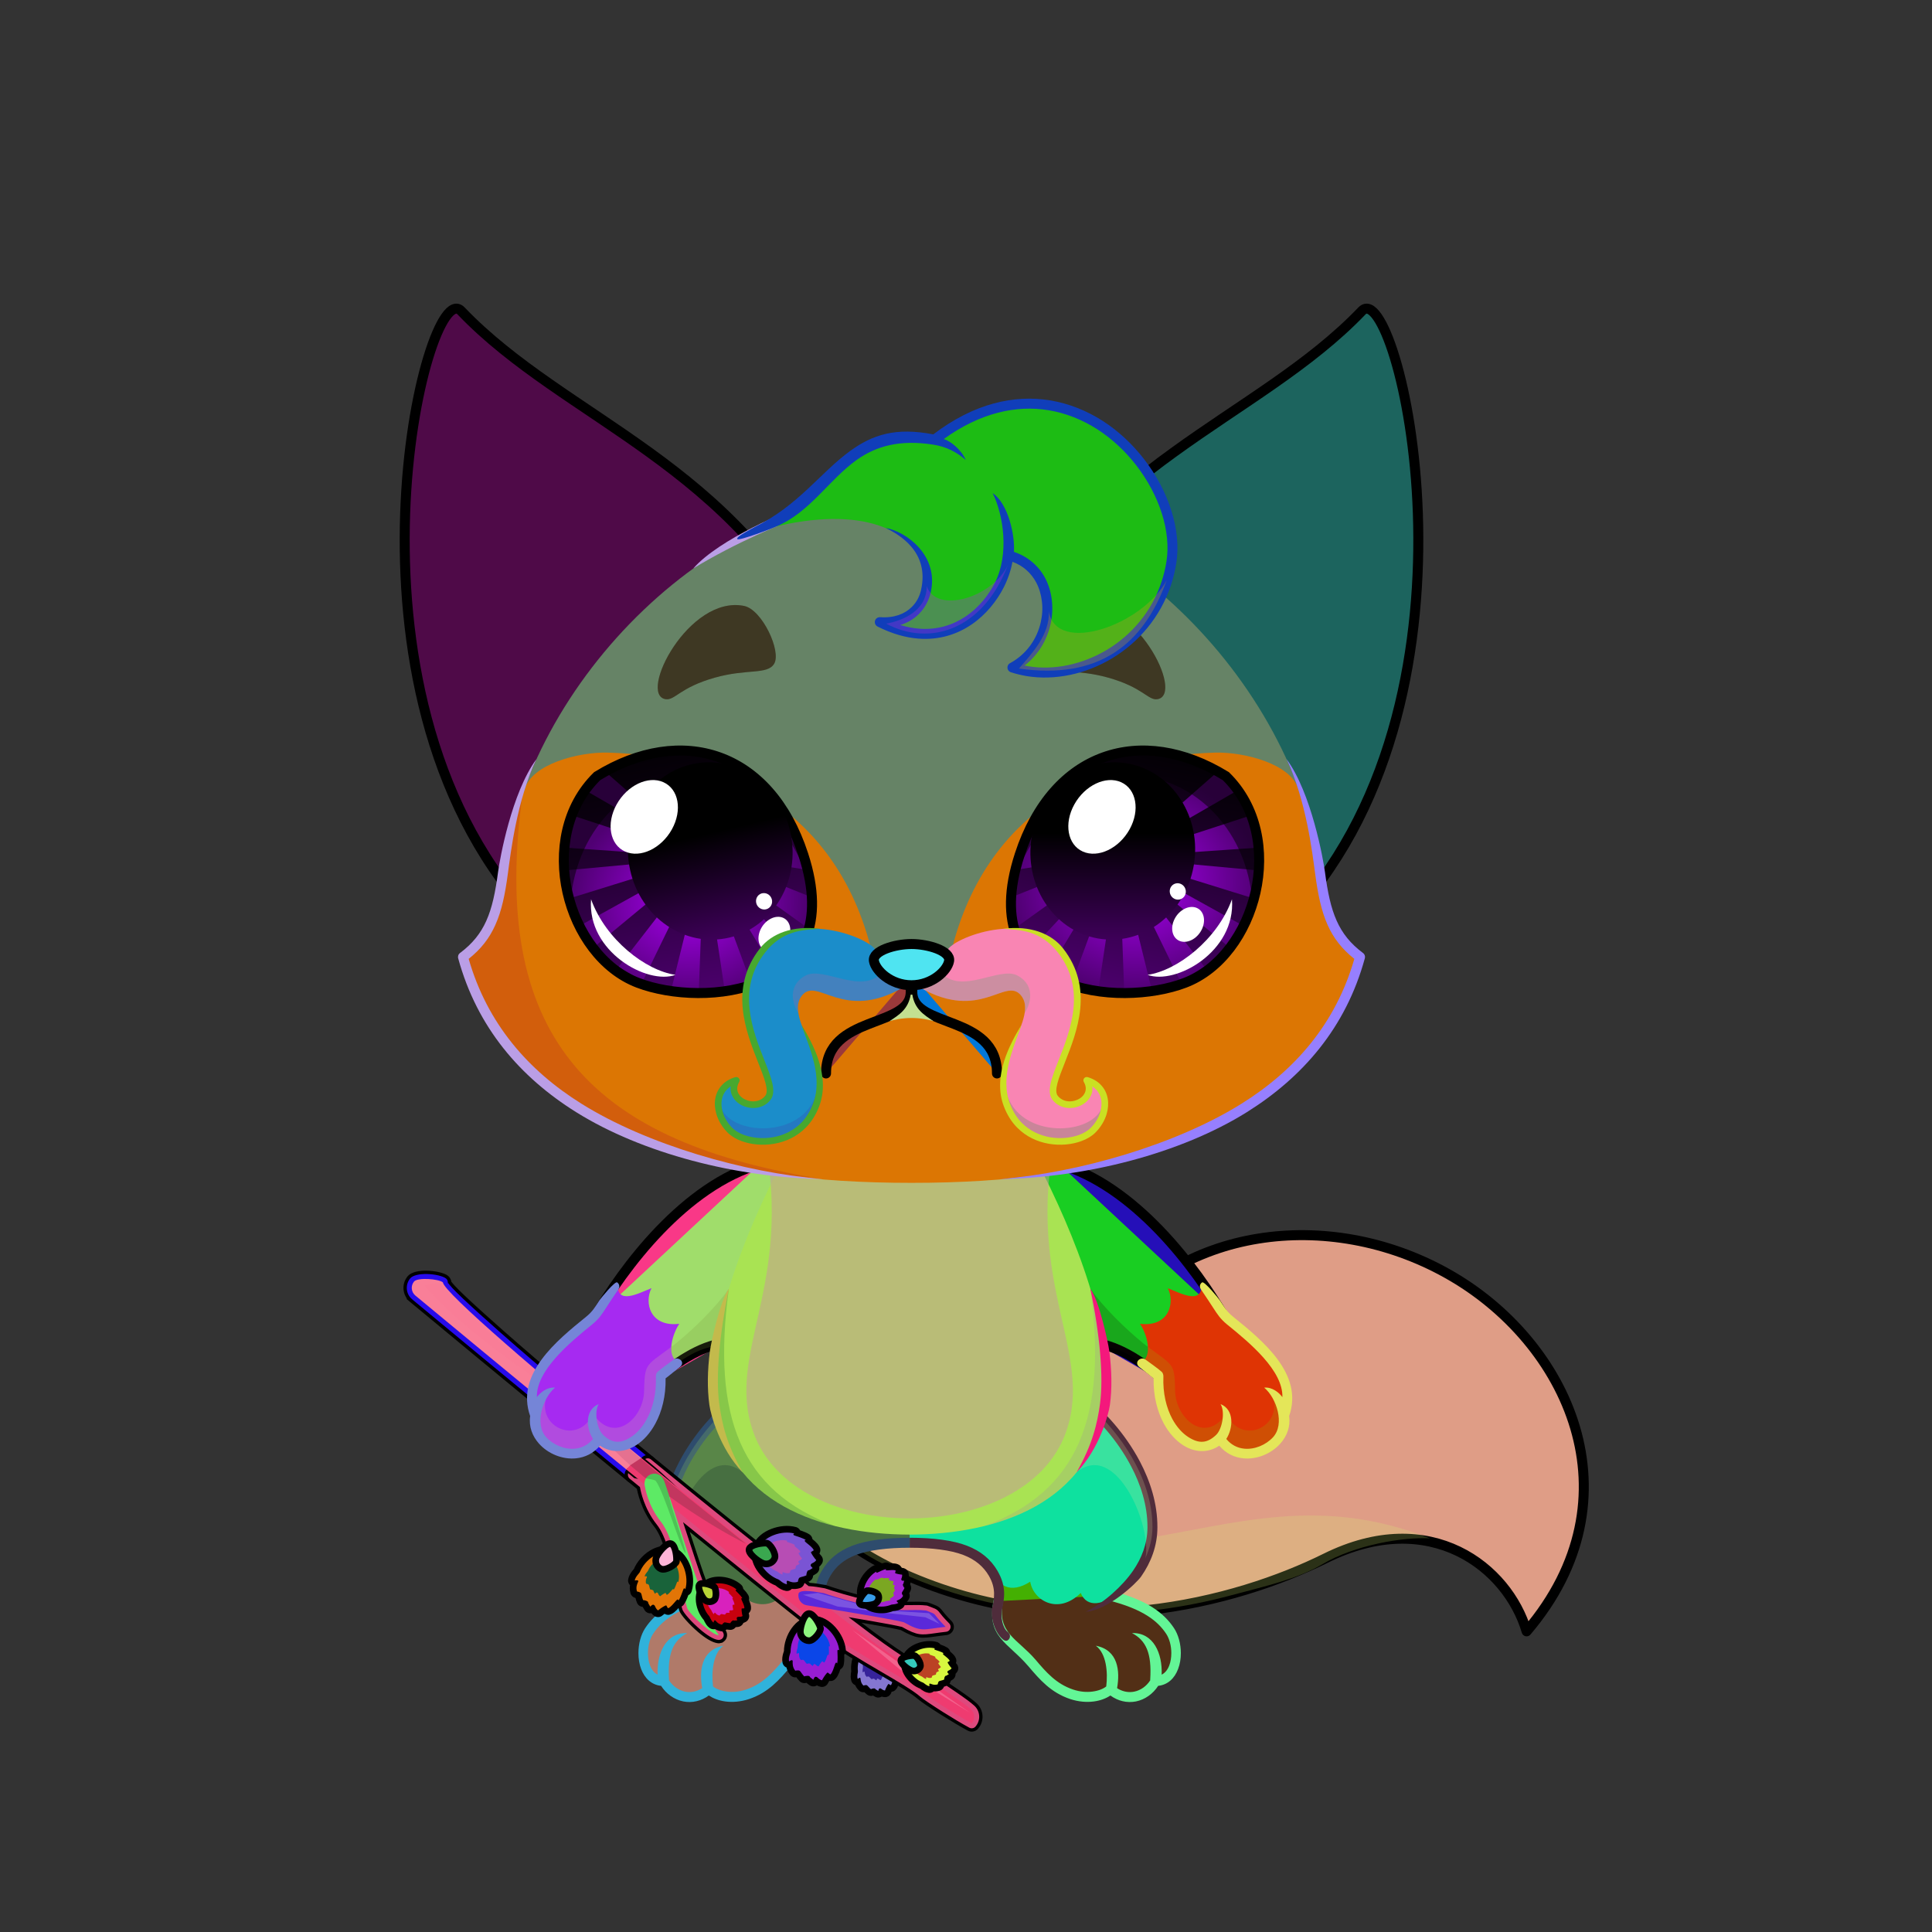 <svg xmlns="http://www.w3.org/2000/svg" xmlns:xlink="http://www.w3.org/1999/xlink" style="shape-rendering:geometricPrecision; text-rendering:geometricPrecision; image-rendering:optimizeQuality; fill-rule:evenodd; clip-rule:evenodd" version="1.1" viewBox="0 0 29000 29000" xml:space="preserve"><rect x="0" y="0" width="29000" height="29000" fill="#333333" stroke="none"/><defs><style type="text/css">.HairBack-Fox0fil0 {fill:none}
.Tail-Fox0fil7 {fill:url(#Tail-Fox0id34)}
.Tail-Fox0fil8 {fill:black;fill-opacity:0.2}
.Tail-Fox0fil0 {fill:none}
.Tail-Fox0str0 {stroke:black;stroke-width:150;stroke-linecap:round;stroke-linejoin:round}
.RightFoot-Fox0fil20 {fill:url(#RightFoot-Fox0id163)}
.RightFoot-Fox0fil8 {fill:black;fill-opacity:0.2}
.RightFoot-Fox0fil0 {fill:none}
.RightFoot-Fox0fil18 {fill:black;fill-rule:nonzero}
.RightLeg-Fox0fil23 {fill:url(#RightLeg-Fox0id41)}
.RightLeg-Fox0fil18 {fill:black;fill-rule:nonzero}
.RightLeg-Fox0fil8 {fill:black;fill-opacity:0.2}
.LeftFoot-Fox0fil29 {fill:url(#LeftFoot-Fox0id166)}
.LeftFoot-Fox0fil8 {fill:black;fill-opacity:0.2}
.LeftFoot-Fox0fil0 {fill:none}
.LeftFoot-Fox0fil18 {fill:black;fill-rule:nonzero}
.LeftLeg-Fox0fil32 {fill:url(#LeftLeg-Fox0id44)}
.LeftLeg-Fox0fil18 {fill:black;fill-rule:nonzero}
.LeftLeg-Fox0fil8 {fill:black;fill-opacity:0.2}
.RightHand-Fox0fil34 {fill:url(#RightHand-Fox0id128)}
.RightHand-Fox0fil8 {fill:black;fill-opacity:0.2}
.RightHand-Fox0fil0 {fill:none}
.RightHand-Fox0str0 {stroke:black;stroke-width:150;stroke-linecap:round;stroke-linejoin:round}
.RightPaw-Fox0fil39 {fill:url(#RightPaw-Fox0id92)}
.RightPaw-Fox0fil8 {fill:black;fill-opacity:0.2}
.RightPaw-Fox0fil18 {fill:black;fill-rule:nonzero}
.LeftHand-Fox0fil44 {fill:url(#LeftHand-Fox0id144)}
.LeftHand-Fox0fil8 {fill:black;fill-opacity:0.2}
.LeftHand-Fox0fil0 {fill:none}
.LeftHand-Fox0str0 {stroke:black;stroke-width:150;stroke-linecap:round;stroke-linejoin:round}
.LeftPaw-Fox0fil48 {fill:url(#LeftPaw-Fox0id151)}
.LeftPaw-Fox0fil8 {fill:black;fill-opacity:0.2}
.LeftPaw-Fox0fil18 {fill:black;fill-rule:nonzero}
.Body-Fox0fil53 {fill:url(#Body-Fox0id192)}
.Body-Fox0fil8 {fill:black;fill-opacity:0.2}
.Body-Fox0fil18 {fill:black;fill-rule:nonzero}
.Body-Fox0fil54 {fill:#fffcf1;fill-opacity:0.502}
.Ears-Fox11fil124 {fill:url(#Ears-Fox11id95)}
.Ears-Fox11fil125 {fill:url(#Ears-Fox11id123)}
.Ears-Fox11fil126 {fill:url(#Ears-Fox11id121)}
.Ears-Fox11fil127 {fill:url(#Ears-Fox11id108)}
.Ears-Fox11fil128 {fill:url(#Ears-Fox11id122)}
.Ears-Fox11fil129 {fill:url(#Ears-Fox11id0)}
.Ears-Fox11fil0 {fill:none}
.Ears-Fox11str1 {stroke:black;stroke-width:150}
.Head-Fox3fil132 {fill:url(#Head-Fox3id116)}
.Head-Fox3fil134 {fill:url(#Head-Fox3id120)}
.Head-Fox3fil8 {fill:black;fill-opacity:0.2}
.Head-Fox3fil18 {fill:black;fill-rule:nonzero}
.Mouth-Fox3fil2 {fill:black}
.Mouth-Fox3fil0 {fill:none}
.Mouth-Fox3str0 {stroke:black;stroke-width:150;stroke-linecap:round;stroke-linejoin:round}
.Eyes-Fox7fil150 {fill:#4e462c}
.Eyes-Fox7fil8 {fill:black;fill-opacity:0.2}
.Eyes-Fox7fil166 {fill:url(#Eyes-Fox7id178)}
.Eyes-Fox7fil189 {fill:url(#Eyes-Fox7id206)}
.Eyes-Fox7fil4 {fill:black;fill-opacity:0.502}
.Eyes-Fox7fil190 {fill:url(#Eyes-Fox7id136)}
.Eyes-Fox7fil142 {fill:white}
.Eyes-Fox7fil169 {fill:url(#Eyes-Fox7id84)}
.Eyes-Fox7fil191 {fill:url(#Eyes-Fox7id201)}
.Eyes-Fox7fil192 {fill:url(#Eyes-Fox7id79)}
.Eyes-Fox7fil0 {fill:none}
.Eyes-Fox7str1 {stroke:black;stroke-width:150}
.Moustache-Fox4fil207 {fill:url(#Moustache-Fox4id52)}
.Moustache-Fox4fil8 {fill:black;fill-opacity:0.2}
.Moustache-Fox4fil18 {fill:black;fill-rule:nonzero}
.Moustache-Fox4fil208 {fill:url(#Moustache-Fox4id51)}
.Nose-Fox0fil215 {fill:url(#Nose-Fox0id189)}
.Nose-Fox0str0 {stroke:black;stroke-width:150;stroke-linecap:round;stroke-linejoin:round}
.Hair-Fox2fil217 {fill:url(#Hair-Fox2id45)}
.Hair-Fox2fil18 {fill:black;fill-rule:nonzero}
.Hair-Fox2fil5 {fill:black;fill-opacity:0.302}
.WeaponWillowBranchBack-Mediumfil176 {fill:url(#WeaponWillowBranchBack-Mediumid290);fill-rule:nonzero}
.WeaponWillowBranchBack-Mediumfil175 {fill:#F2F2F2;fill-rule:nonzero;fill-opacity:0.2}
.WeaponWillowBranchBack-Mediumfil118 {fill:black;fill-rule:nonzero}
.WeaponWillowBranchBack-Mediumstr10 {stroke:black;stroke-width:50;stroke-miterlimit:22.926}
.WeaponWillowBranchFront-Mediumfil328 {fill:url(#WeaponWillowBranchFront-Mediumid206)}
.WeaponWillowBranchFront-Mediumfil329 {fill:url(#WeaponWillowBranchFront-Mediumid139)}
.WeaponWillowBranchFront-Mediumfil331 {fill:url(#WeaponWillowBranchFront-Mediumid277);fill-rule:nonzero}
.WeaponWillowBranchFront-Mediumfil332 {fill:url(#WeaponWillowBranchFront-Mediumid257);fill-rule:nonzero}
.WeaponWillowBranchFront-Mediumfil333 {fill:url(#WeaponWillowBranchFront-Mediumid258);fill-rule:nonzero}
.WeaponWillowBranchFront-Mediumfil334 {fill:url(#WeaponWillowBranchFront-Mediumid48)}
.WeaponWillowBranchFront-Mediumfil335 {fill:url(#WeaponWillowBranchFront-Mediumid200)}
.WeaponWillowBranchFront-Mediumfil337 {fill:url(#WeaponWillowBranchFront-Mediumid100)}
.WeaponWillowBranchFront-Mediumfil338 {fill:url(#WeaponWillowBranchFront-Mediumid199)}
.WeaponWillowBranchFront-Mediumfil232 {fill:white;fill-opacity:0.2}
.WeaponWillowBranchFront-Mediumfil340 {fill:url(#WeaponWillowBranchFront-Mediumid132)}
.WeaponWillowBranchFront-Mediumfil341 {fill:url(#WeaponWillowBranchFront-Mediumid127)}
.WeaponWillowBranchFront-Mediumfil343 {fill:url(#WeaponWillowBranchFront-Mediumid141)}
.WeaponWillowBranchFront-Mediumfil344 {fill:url(#WeaponWillowBranchFront-Mediumid196)}
.WeaponWillowBranchFront-Mediumfil346 {fill:url(#WeaponWillowBranchFront-Mediumid236)}
.WeaponWillowBranchFront-Mediumfil347 {fill:url(#WeaponWillowBranchFront-Mediumid205)}
.WeaponWillowBranchFront-Mediumfil349 {fill:url(#WeaponWillowBranchFront-Mediumid168)}
.WeaponWillowBranchFront-Mediumfil350 {fill:url(#WeaponWillowBranchFront-Mediumid131)}
.WeaponWillowBranchFront-Mediumfil175 {fill:#F2F2F2;fill-rule:nonzero;fill-opacity:0.2}
.WeaponWillowBranchFront-Mediumfil3 {fill:none}
.WeaponWillowBranchFront-Mediumstr4 {stroke:black;stroke-width:200;stroke-linecap:round;stroke-linejoin:round;stroke-miterlimit:22.926}
.WeaponWillowBranchFront-Mediumfil330 {fill:url(#WeaponWillowBranchFront-Mediumid284);fill-rule:nonzero}
.WeaponWillowBranchFront-Mediumstr12 {stroke:#030D00;stroke-width:100;stroke-linecap:round;stroke-linejoin:round;stroke-miterlimit:22.926}
.WeaponWillowBranchFront-Mediumfil118 {fill:black;fill-rule:nonzero}
.WeaponWillowBranchFront-Mediumstr10 {stroke:black;stroke-width:50;stroke-miterlimit:22.926}
.WeaponWillowBranchFront-Mediumfil336 {fill:url(#WeaponWillowBranchFront-Mediumid261);fill-rule:nonzero}
.WeaponWillowBranchFront-Mediumstr5 {stroke:black;stroke-width:100;stroke-linecap:round;stroke-linejoin:round;stroke-miterlimit:22.926}
.WeaponWillowBranchFront-Mediumfil339 {fill:url(#WeaponWillowBranchFront-Mediumid287);fill-rule:nonzero}
.WeaponWillowBranchFront-Mediumfil342 {fill:url(#WeaponWillowBranchFront-Mediumid270);fill-rule:nonzero}
.WeaponWillowBranchFront-Mediumfil345 {fill:url(#WeaponWillowBranchFront-Mediumid264);fill-rule:nonzero}
.WeaponWillowBranchFront-Mediumfil348 {fill:url(#WeaponWillowBranchFront-Mediumid279);fill-rule:nonzero}
.WeaponWillowBranchFront-Mediumfil351 {fill:url(#WeaponWillowBranchFront-Mediumid281);fill-rule:nonzero}
</style><linearGradient gradientUnits="objectBoundingBox" id="Tail-Fox0id34" x1="11.014%" x2="88.986%" y1="16.721%" y2="83.279%">
   <stop offset="0" style="stop-opacity:1; stop-color:#d99338"/>
   <stop offset="0.541" style="stop-opacity:1; stop-color:#ffb250"/>
   <stop offset="1" style="stop-opacity:1; stop-color:#ffc375"/>
  </linearGradient><linearGradient gradientUnits="userSpaceOnUse" id="RightFoot-Fox0id163" x1="16304.9" x2="16304.9" xlink:href="#RightFoot-Fox0id14" y1="23252.2" y2="25473.4">
  </linearGradient><linearGradient gradientUnits="objectBoundingBox" id="RightLeg-Fox0id41" x1="23.32%" x2="76.68%" y1="93.65%" y2="6.35%">
   <stop offset="0" style="stop-opacity:1; stop-color:#ffc375"/>
   <stop offset="0.2" style="stop-opacity:1; stop-color:#ffc375"/>
   <stop offset="1" style="stop-opacity:1; stop-color:#ffb250"/>
  </linearGradient><linearGradient gradientUnits="userSpaceOnUse" id="LeftFoot-Fox0id166" x1="11002.8" x2="11002.8" xlink:href="#LeftFoot-Fox0id14" y1="23252.1" y2="25473.4">
  </linearGradient><linearGradient gradientUnits="objectBoundingBox" id="LeftLeg-Fox0id44" x1="76.68%" x2="23.32%" xlink:href="#LeftLeg-Fox0id41" y1="93.65%" y2="6.35%">
  </linearGradient><linearGradient gradientUnits="objectBoundingBox" id="RightHand-Fox0id128" x1="19.715%" x2="80.285%" y1="10.418%" y2="89.581%">
   <stop offset="0" style="stop-opacity:1; stop-color:#d99338"/>
   <stop offset="0.02" style="stop-opacity:1; stop-color:#d99338"/>
   <stop offset="0.722" style="stop-opacity:1; stop-color:#ffb250"/>
   <stop offset="1" style="stop-opacity:1; stop-color:#ffb250"/>
  </linearGradient><linearGradient gradientUnits="userSpaceOnUse" id="RightPaw-Fox0id92" x1="18753.4" x2="17671.1" y1="21628.2" y2="19462.6">
   <stop offset="0" style="stop-opacity:1; stop-color:#756c4d"/>
   <stop offset="1" style="stop-opacity:1; stop-color:#d99338"/>
  </linearGradient><linearGradient gradientUnits="objectBoundingBox" id="LeftHand-Fox0id144" x1="80.285%" x2="19.715%" xlink:href="#LeftHand-Fox0id128" y1="10.418%" y2="89.581%">
  </linearGradient><linearGradient gradientUnits="userSpaceOnUse" id="LeftPaw-Fox0id151" x1="8539.59" x2="9651.19" xlink:href="#LeftPaw-Fox0id92" y1="21657.5" y2="19433.3">
  </linearGradient><linearGradient gradientUnits="objectBoundingBox" id="Body-Fox0id192" x1="50%" x2="50%" y1="0%" y2="100%">
   <stop offset="0" style="stop-opacity:1; stop-color:#d99338"/>
   <stop offset="0.102" style="stop-opacity:1; stop-color:#d99338"/>
   <stop offset="0.522" style="stop-opacity:1; stop-color:#ffb250"/>
   <stop offset="1" style="stop-opacity:1; stop-color:#ffc375"/>
  </linearGradient><linearGradient gradientUnits="userSpaceOnUse" id="Ears-Fox11id95" x1="9246.96" x2="9246.96" xlink:href="#Ears-Fox11id27" y1="13693.8" y2="4632.51">
  </linearGradient><linearGradient gradientUnits="userSpaceOnUse" id="Ears-Fox11id123" x1="7790.49" x2="7048.47" xlink:href="#Ears-Fox11id5" y1="7318.62" y2="4739.02">
  </linearGradient><linearGradient gradientUnits="userSpaceOnUse" id="Ears-Fox11id121" x1="7107.96" x2="7107.96" xlink:href="#Ears-Fox11id0" y1="13203.8" y2="6228.15">
  </linearGradient><linearGradient gradientUnits="userSpaceOnUse" id="Ears-Fox11id108" x1="18116.9" x2="18116.9" xlink:href="#Ears-Fox11id27" y1="13693.8" y2="4632.51">
  </linearGradient><linearGradient gradientUnits="userSpaceOnUse" id="Ears-Fox11id122" x1="20315.4" x2="19573.3" xlink:href="#Ears-Fox11id5" y1="7318.62" y2="4739.02">
  </linearGradient><linearGradient gradientUnits="objectBoundingBox" id="Head-Fox3id116" x1="50%" x2="50%" xlink:href="#Head-Fox3id94" y1="100%" y2="0%">
  </linearGradient><linearGradient gradientUnits="userSpaceOnUse" id="Head-Fox3id120" x1="13681.9" x2="13681.9" y1="17755.4" y2="11296.7">
   <stop offset="0" style="stop-opacity:1; stop-color:#ffb250"/>
   <stop offset="0.4" style="stop-opacity:1; stop-color:#ffc375"/>
   <stop offset="1" style="stop-opacity:1; stop-color:#ffc375"/>
  </linearGradient><linearGradient gradientUnits="objectBoundingBox" id="Eyes-Fox7id178" x1="60.496%" x2="39.504%" xlink:href="#Eyes-Fox7id11" y1="100.102%" y2="0%">
  </linearGradient><radialGradient cx="10352.5" cy="13504.8" fx="10352.5" fy="13504.8" gradientTransform="matrix(1.02 -0 -0 0.91 -211 1217)" gradientUnits="userSpaceOnUse" id="Eyes-Fox7id206" r="1713.64" xlink:href="#Eyes-Fox7id201">
  </radialGradient><linearGradient gradientUnits="userSpaceOnUse" id="Eyes-Fox7id136" x1="10355.5" x2="10965.8" xlink:href="#Eyes-Fox7id3" y1="11482.2" y2="14065.2">
  </linearGradient><linearGradient gradientUnits="objectBoundingBox" id="Eyes-Fox7id84" x1="39.748%" x2="60.252%" xlink:href="#Eyes-Fox7id11" y1="98.937%" y2="1.063%">
  </linearGradient><linearGradient gradientUnits="userSpaceOnUse" id="Eyes-Fox7id79" x1="16703.2" x2="16703.2" xlink:href="#Eyes-Fox7id3" y1="11442.5" y2="14104.8">
  </linearGradient><linearGradient gradientUnits="userSpaceOnUse" id="Moustache-Fox4id52" x1="13411.6" x2="10914.5" xlink:href="#Moustache-Fox4id51" y1="14690.1" y2="16381.9">
  </linearGradient><linearGradient gradientUnits="userSpaceOnUse" id="Nose-Fox0id189" x1="13681.9" x2="13681.9" y1="14170" y2="14789.2">
   <stop offset="0" style="stop-opacity:1; stop-color:#FFCCCC"/>
   <stop offset="1" style="stop-opacity:1; stop-color:#453F2C"/>
  </linearGradient><linearGradient gradientUnits="userSpaceOnUse" id="Hair-Fox2id45" x1="11130" x2="17599.2" xlink:href="#Hair-Fox2id2" y1="8077.07" y2="8077.07">
  </linearGradient><linearGradient gradientUnits="userSpaceOnUse" id="WeaponWillowBranchBack-Mediumid290" x1="11608.01" x2="11929.46" xlink:href="#WeaponWillowBranchBack-Mediumid257" y1="23957.79" y2="23550.46">
  </linearGradient><linearGradient gradientUnits="userSpaceOnUse" id="WeaponWillowBranchFront-Mediumid206" x1="12857.85" x2="13437.6" xlink:href="#WeaponWillowBranchFront-Mediumid45" y1="25088.28" y2="25011.9">
  </linearGradient><linearGradient gradientUnits="userSpaceOnUse" id="WeaponWillowBranchFront-Mediumid139" x1="13033.62" x2="13215.12" xlink:href="#WeaponWillowBranchFront-Mediumid87" y1="24857.22" y2="25144.79">
  </linearGradient><linearGradient gradientUnits="userSpaceOnUse" id="WeaponWillowBranchFront-Mediumid277" x1="11618.31" x2="11939.5" xlink:href="#WeaponWillowBranchFront-Mediumid257" y1="23956.77" y2="23548.89">
  </linearGradient><linearGradient gradientUnits="userSpaceOnUse" id="WeaponWillowBranchFront-Mediumid258" x1="13034.89" x2="13142.5" xlink:href="#WeaponWillowBranchFront-Mediumid257" y1="24499.69" y2="23838.53">
  </linearGradient><linearGradient gradientUnits="userSpaceOnUse" id="WeaponWillowBranchFront-Mediumid48" x1="11841.33" x2="12596.55" xlink:href="#WeaponWillowBranchFront-Mediumid45" y1="24787.96" y2="24787.96">
  </linearGradient><linearGradient gradientUnits="userSpaceOnUse" id="WeaponWillowBranchFront-Mediumid200" x1="12105.79" x2="12288.85" xlink:href="#WeaponWillowBranchFront-Mediumid87" y1="24525.33" y2="24918.8">
  </linearGradient><linearGradient gradientUnits="userSpaceOnUse" id="WeaponWillowBranchFront-Mediumid100" x1="11671.15" x2="11936.92" xlink:href="#WeaponWillowBranchFront-Mediumid45" y1="23730.82" y2="23023.91">
  </linearGradient><linearGradient gradientUnits="userSpaceOnUse" id="WeaponWillowBranchFront-Mediumid199" x1="11518.38" x2="11951.1" xlink:href="#WeaponWillowBranchFront-Mediumid87" y1="23390.85" y2="23357.97">
  </linearGradient><linearGradient gradientUnits="userSpaceOnUse" id="WeaponWillowBranchFront-Mediumid132" x1="9581.87" x2="10280.94" xlink:href="#WeaponWillowBranchFront-Mediumid45" y1="23583.85" y2="23869.63">
  </linearGradient><linearGradient gradientUnits="userSpaceOnUse" id="WeaponWillowBranchFront-Mediumid127" x1="9926.05" x2="9946.61" xlink:href="#WeaponWillowBranchFront-Mediumid120" y1="23440.82" y2="23874.3">
  </linearGradient><linearGradient gradientUnits="userSpaceOnUse" id="WeaponWillowBranchFront-Mediumid141" x1="10628.98" x2="11065.76" xlink:href="#WeaponWillowBranchFront-Mediumid45" y1="24270" y2="23869.99">
  </linearGradient><linearGradient gradientUnits="userSpaceOnUse" id="WeaponWillowBranchFront-Mediumid196" x1="10642.83" x2="10957.1" xlink:href="#WeaponWillowBranchFront-Mediumid87" y1="23978.04" y2="24108.64">
  </linearGradient><linearGradient gradientUnits="userSpaceOnUse" id="WeaponWillowBranchFront-Mediumid236" x1="13847.79" x2="14043.66" xlink:href="#WeaponWillowBranchFront-Mediumid45" y1="25274.39" y2="24746.22">
  </linearGradient><linearGradient gradientUnits="userSpaceOnUse" id="WeaponWillowBranchFront-Mediumid205" x1="13730.1" x2="14056.72" xlink:href="#WeaponWillowBranchFront-Mediumid87" y1="25020.69" y2="24995.52">
  </linearGradient><linearGradient gradientUnits="userSpaceOnUse" id="WeaponWillowBranchFront-Mediumid168" x1="13383.91" x2="13163.89" xlink:href="#WeaponWillowBranchFront-Mediumid45" y1="24105" y2="23586.42">
  </linearGradient><linearGradient gradientUnits="userSpaceOnUse" id="WeaponWillowBranchFront-Mediumid131" x1="13124.2" x2="13344.49" xlink:href="#WeaponWillowBranchFront-Mediumid87" y1="24001.24" y2="23758.78">
  </linearGradient><linearGradient gradientUnits="userSpaceOnUse" id="WeaponWillowBranchFront-Mediumid284" x1="12990.48" x2="13146.5" xlink:href="#WeaponWillowBranchFront-Mediumid261" y1="24892.63" y2="24653.44">
  </linearGradient><linearGradient gradientUnits="userSpaceOnUse" id="WeaponWillowBranchFront-Mediumid287" x1="11534.51" x2="11353.92" xlink:href="#WeaponWillowBranchFront-Mediumid261" y1="23461.01" y2="23140.09">
  </linearGradient><linearGradient gradientUnits="userSpaceOnUse" id="WeaponWillowBranchFront-Mediumid270" x1="9855.46" x2="10181.39" xlink:href="#WeaponWillowBranchFront-Mediumid261" y1="23454.94" y2="23283.56">
  </linearGradient><linearGradient gradientUnits="userSpaceOnUse" id="WeaponWillowBranchFront-Mediumid264" x1="10629.2" x2="10616.83" xlink:href="#WeaponWillowBranchFront-Mediumid261" y1="24032.82" y2="23744.3">
  </linearGradient><linearGradient gradientUnits="userSpaceOnUse" id="WeaponWillowBranchFront-Mediumid279" x1="13740.84" x2="13607.33" xlink:href="#WeaponWillowBranchFront-Mediumid261" y1="25073.37" y2="24832.83">
  </linearGradient><linearGradient gradientUnits="userSpaceOnUse" id="WeaponWillowBranchFront-Mediumid281" x1="13168.17" x2="12905.99" xlink:href="#WeaponWillowBranchFront-Mediumid261" y1="24032.19" y2="23948.86">
  </linearGradient><linearGradient gradientUnits="userSpaceOnUse" id="RightFoot-Fox0id14" x1="15903.9" x2="21356.9" y1="9993.71" y2="4540.69">
   <stop offset="0" style="stop-opacity:1; stop-color:#d99338"/>
   <stop offset="1" style="stop-opacity:1; stop-color:#756c4d"/>
  </linearGradient><linearGradient gradientUnits="userSpaceOnUse" id="LeftFoot-Fox0id14" x1="15903.9" x2="21356.9" y1="9993.71" y2="4540.69">
   <stop offset="0" style="stop-opacity:1; stop-color:#d99338"/>
   <stop offset="1" style="stop-opacity:1; stop-color:#756c4d"/>
  </linearGradient><linearGradient gradientUnits="objectBoundingBox" id="LeftLeg-Fox0id41" x1="23.32%" x2="76.68%" y1="93.65%" y2="6.35%">
   <stop offset="0" style="stop-opacity:1; stop-color:#ffc375"/>
   <stop offset="0.2" style="stop-opacity:1; stop-color:#ffc375"/>
   <stop offset="1" style="stop-opacity:1; stop-color:#ffb250"/>
  </linearGradient><linearGradient gradientUnits="objectBoundingBox" id="LeftHand-Fox0id128" x1="19.715%" x2="80.285%" y1="10.418%" y2="89.581%">
   <stop offset="0" style="stop-opacity:1; stop-color:#d99338"/>
   <stop offset="0.02" style="stop-opacity:1; stop-color:#d99338"/>
   <stop offset="0.722" style="stop-opacity:1; stop-color:#ffb250"/>
   <stop offset="1" style="stop-opacity:1; stop-color:#ffb250"/>
  </linearGradient><linearGradient gradientUnits="userSpaceOnUse" id="LeftPaw-Fox0id92" x1="18753.4" x2="17671.1" y1="21628.2" y2="19462.6">
   <stop offset="0" style="stop-opacity:1; stop-color:#756c4d"/>
   <stop offset="1" style="stop-opacity:1; stop-color:#d99338"/>
  </linearGradient><linearGradient gradientUnits="userSpaceOnUse" id="Ears-Fox11id27" x1="21988.9" x2="18216.9" y1="10927.7" y2="6684.2">
   <stop offset="0" style="stop-opacity:1; stop-color:#d99338"/>
   <stop offset="1" style="stop-opacity:1; stop-color:#ffb250"/>
  </linearGradient><linearGradient gradientUnits="userSpaceOnUse" id="Ears-Fox11id5" x1="19051.7" x2="16703.6" y1="13095.1" y2="4932.14">
   <stop offset="0" style="stop-opacity:1; stop-color:#4e462c"/>
   <stop offset="1" style="stop-opacity:1; stop-color:#756c4d"/>
  </linearGradient><linearGradient gradientUnits="userSpaceOnUse" id="Ears-Fox11id0" x1="20255.9" x2="20255.9" y1="13203.8" y2="6228.15">
   <stop offset="0" style="stop-opacity:1; stop-color:#f2edda"/>
   <stop offset="1" style="stop-opacity:1; stop-color:#fffcf1"/>
  </linearGradient><linearGradient gradientUnits="objectBoundingBox" id="Head-Fox3id94" x1="50%" x2="50%" y1="100%" y2="0%">
   <stop offset="0" style="stop-opacity:1; stop-color:#d99338"/>
   <stop offset="0.4" style="stop-opacity:1; stop-color:#ffb250"/>
   <stop offset="1" style="stop-opacity:1; stop-color:#ffc375"/>
  </linearGradient><linearGradient gradientUnits="userSpaceOnUse" id="Eyes-Fox7id11" x1="16664.8" x2="17411" y1="14898.5" y2="11291.1">
   <stop offset="0" style="stop-opacity:1; stop-color:#500073"/>
   <stop offset="1" style="stop-opacity:1; stop-color:black"/>
  </linearGradient><radialGradient cx="17048.5" cy="13240.1" fx="17048.5" fy="13240.1" gradientTransform="matrix(-1 -0 -0 0.892 34097 1434)" gradientUnits="userSpaceOnUse" id="Eyes-Fox7id201" r="1855.37">
   <stop offset="0" style="stop-opacity:1; stop-color:#a900f2"/>
   <stop offset="1" style="stop-opacity:1; stop-color:#500073"/>
  </radialGradient><linearGradient gradientUnits="userSpaceOnUse" id="Eyes-Fox7id3" x1="16867.8" x2="16867.8" y1="11330.3" y2="14359.1">
   <stop offset="0" style="stop-opacity:1; stop-color:black"/>
   <stop offset="0.4" style="stop-opacity:1; stop-color:black"/>
   <stop offset="1" style="stop-opacity:1; stop-color:#3e0059"/>
  </linearGradient><linearGradient gradientUnits="userSpaceOnUse" id="Moustache-Fox4id51" x1="16449.3" x2="13952.3" y1="14690.1" y2="16381.9">
   <stop offset="0" style="stop-opacity:1; stop-color:#d5793d"/>
   <stop offset="0.29" style="stop-opacity:1; stop-color:#d5793d"/>
   <stop offset="1" style="stop-opacity:1; stop-color:#bd6124"/>
  </linearGradient><linearGradient gradientUnits="userSpaceOnUse" id="Hair-Fox2id2" x1="13681.9" x2="13681.9" y1="16511.4" y2="18244.7">
   <stop offset="0" style="stop-opacity:1; stop-color:#d5793d"/>
   <stop offset="1" style="stop-opacity:1; stop-color:#bd6124"/>
  </linearGradient><linearGradient gradientUnits="userSpaceOnUse" id="WeaponWillowBranchBack-Mediumid257" x1="9549.23" x2="10913.59" y1="23833.96" y2="22828.95">
   <stop offset="0" style="stop-opacity:1; stop-color:#5E0000"/>
   <stop offset="0.58" style="stop-opacity:1; stop-color:#A31919"/>
   <stop offset="1" style="stop-opacity:1; stop-color:#D69A9A"/>
  </linearGradient><linearGradient gradientUnits="userSpaceOnUse" id="WeaponWillowBranchFront-Mediumid45" x1="12335.46" x2="13044.42" y1="25008.54" y2="25008.54">
   <stop offset="0" style="stop-opacity:1; stop-color:#F2E4EB"/>
   <stop offset="0.439" style="stop-opacity:1; stop-color:#FFFCFC"/>
   <stop offset="1" style="stop-opacity:1; stop-color:#FAF7FF"/>
  </linearGradient><linearGradient gradientUnits="userSpaceOnUse" id="WeaponWillowBranchFront-Mediumid87" x1="10790.75" x2="11105.02" y1="24425.41" y2="24556.01">
   <stop offset="0" style="stop-opacity:1; stop-color:#816482"/>
   <stop offset="0.561" style="stop-opacity:1; stop-color:#B6B6C4"/>
   <stop offset="1" style="stop-opacity:1; stop-color:#F9F5FF"/>
  </linearGradient><linearGradient gradientUnits="userSpaceOnUse" id="WeaponWillowBranchFront-Mediumid257" x1="9549.23" x2="10913.59" y1="23833.96" y2="22828.95">
   <stop offset="0" style="stop-opacity:1; stop-color:#5E0000"/>
   <stop offset="0.58" style="stop-opacity:1; stop-color:#A31919"/>
   <stop offset="1" style="stop-opacity:1; stop-color:#D69A9A"/>
  </linearGradient><linearGradient gradientUnits="userSpaceOnUse" id="WeaponWillowBranchFront-Mediumid120" x1="10073.97" x2="10094.53" y1="23888.19" y2="24321.67">
   <stop offset="0" style="stop-opacity:1; stop-color:#816482"/>
   <stop offset="0.561" style="stop-opacity:1; stop-color:#B6B6C4"/>
   <stop offset="1" style="stop-opacity:1; stop-color:#F3EBFF"/>
  </linearGradient><linearGradient gradientUnits="userSpaceOnUse" id="WeaponWillowBranchFront-Mediumid261" x1="12045.8" x2="12282.64" y1="24565.11" y2="24283.14">
   <stop offset="0" style="stop-opacity:1; stop-color:#5E0000"/>
   <stop offset="0.451" style="stop-opacity:1; stop-color:#A31919"/>
   <stop offset="1" style="stop-opacity:1; stop-color:#CC5858"/>
  </linearGradient></defs><g id="HairBack-Fox0">
 <animateTransform additive="sum" attributeName="transform" dur="10" repeatCount="indefinite" type="translate" values="0;0 200;0;0 200;0;0 200;0;0 200;0"/>
  <rect class="HairBack-Fox0fil0" height="908" width="908" x="13228" y="16528"/>
 </g><g id="Tail-Fox0">
  <path class="Tail-Fox0fil7" d="M13378 20620c1430,1079 2131,881 3156,-587 1134,-1625 3409,-1910 5182,-921 1826,1018 2912,3368 1199,5375 -283,-960 -1569,-1990 -3117,-1031 -357,221 -801,354 -1321,495 -1328,360 -3054,471 -4808,-278 -1023,-437 -1733,-1068 -1863,-1800 -365,-262 1050,-1648 1572,-1253z" style="fill:#210161"/>
  <path class="Tail-Fox0fil0 Tail-Fox0str0" d="M13378 20620c1430,1079 2131,881 3156,-587 1134,-1625 3409,-1910 5182,-921 1826,1018 2912,3368 1199,5375 -283,-960 -1442,-1878 -3019,-1096 -1339,663 -3785,1324 -6227,282 -1023,-437 -1733,-1068 -1863,-1800 -365,-262 1050,-1648 1572,-1253z" style="fill:#df9d86"/>
  <path class="Tail-Fox0fil8" d="M21463 23091c-403,-22 -1129,99 -1617,390 -367,219 -846,326 -1377,468 -1325,354 -3056,468 -4800,-276 -967,-413 -1653,-999 -1836,-1680 4592,2785 6358,-193 9630,1098z" style="fill:#dbf773"/>
 </g><g id="RightFoot-Fox0">
  <path class="RightFoot-Fox0fil20" d="M17344 25232c-137,249 -447,331 -676,123 -79,82 -307,169 -584,76 -453,-152 -647,-627 -1039,-897 -210,-335 50,-672 -74,-810 206,-438 728,-491 1087,-467 300,20 870,160 658,684 145,50 358,135 465,193 170,92 294,217 379,350 158,246 119,748 -216,748z" style="fill:#44b002"/>
  <path class="RightFoot-Fox0fil8" d="M17344 25232c-137,249 -447,331 -676,123 -79,82 -307,169 -584,76 -453,-152 -647,-627 -1039,-897 -173,-120 -100,-408 -65,-624 13,30 63,32 85,19 1,85 -2,160 47,261 304,621 1402,1311 1539,663 237,396 662,243 605,-148 145,250 318,57 222,-294 143,96 177,309 171,486 -20,178 -119,335 -305,335z" style="fill:#b96f68"/>
  <path class="RightFoot-Fox0fil0" d="M16657 23949c534,135 771,327 906,532 162,244 116,751 -219,751 -137,249 -447,331 -676,123 -79,82 -307,169 -584,76 -453,-152 -586,-562 -971,-844 -192,-140 -159,-401 -128,-554" style="fill:#522f16"/>
  <path class="RightFoot-Fox0fil18" d="M17265 25213c0,3 0,7 0,10 -56,86 -141,149 -240,169 -80,16 -166,3 -246,-45l-11 -8c45,-255 18,-572 -319,-636 159,118 182,399 156,611 -40,33 -112,65 -206,77 -84,11 -184,6 -293,-31 -253,-85 -404,-261 -562,-447 -265,-311 -583,-400 -489,-864 8,-41 -26,-86 -55,-89 -23,-2 -77,17 -85,58 -113,558 212,630 523,995 171,201 335,392 625,490 130,43 251,50 353,37 104,-13 191,-49 250,-89l3 0c111,81 247,115 383,88 136,-28 255,-114 333,-234 144,-15 246,-113 298,-251 29,-74 42,-157 42,-240 0,-135 -36,-275 -103,-376 -73,-110 -173,-216 -325,-313 -137,-86 -316,-165 -558,-231l-100 128c258,65 447,144 584,231 133,84 219,176 282,271 50,76 77,183 77,290 0,66 -10,130 -31,185 -24,64 -62,112 -114,138 13,-317 -122,-634 -445,-624 209,111 299,298 273,700z" style="fill:#63f596"/>
 </g><g id="LeftFoot-Fox0">
  <path class="LeftFoot-Fox0fil29" d="M9963 25232c137,249 448,331 677,123 78,82 306,169 583,76 454,-152 648,-627 1039,-897 210,-335 -49,-672 75,-810 -206,-438 -729,-491 -1088,-467 -299,20 -869,160 -657,684 -145,50 -358,135 -465,193 -170,92 -294,217 -380,350 -158,246 -118,748 216,748z" style="fill:#e8aa60"/>
  <path class="LeftFoot-Fox0fil8" d="M9963 25232c137,249 448,331 677,123 78,82 306,169 583,76 454,-152 648,-627 1039,-897 173,-120 101,-408 65,-624 -13,30 -63,32 -84,19 -2,85 1,160 -48,261 -303,621 -1401,1311 -1539,663 -236,396 -661,243 -605,-148 -144,250 -317,57 -221,-294 -143,96 -177,309 -171,486 19,178 118,335 304,335z" style="fill:#316b59"/>
  <path class="LeftFoot-Fox0fil0" d="M10650 23949c-534,135 -770,327 -906,532 -161,244 -115,751 219,751 137,249 448,331 677,123 78,82 307,169 583,76 454,-152 587,-562 972,-844 192,-140 159,-401 128,-554" style="fill:#b07a69"/>
  <path class="LeftFoot-Fox0fil18" d="M10042 25213c0,3 0,7 0,10 57,86 142,149 241,169 80,16 166,3 245,-45l12 -8c-45,-255 -19,-572 318,-636 -158,118 -181,399 -155,611 39,33 111,65 206,77 84,11 184,6 292,-31 254,-85 404,-261 562,-447 266,-311 584,-400 490,-864 -8,-41 26,-86 55,-89 22,-2 76,17 85,58 113,558 -213,630 -523,995 -172,201 -335,392 -625,490 -131,43 -252,50 -354,37 -103,-13 -190,-49 -250,-89l-3 0c-111,81 -247,115 -382,88 -137,-28 -256,-114 -333,-234 -144,-15 -246,-113 -299,-251 -28,-74 -41,-157 -41,-240 0,-135 35,-275 102,-376 73,-110 173,-216 326,-313 136,-86 316,-165 558,-231l100 128c-259,65 -447,144 -584,231 -133,84 -219,176 -282,271 -50,76 -77,183 -77,290 0,66 10,130 31,185 24,64 62,112 114,138 -13,-317 122,-634 445,-624 -209,111 -299,298 -274,700z" style="fill:#30b2db"/>
 </g><g id="RightLeg-Fox0">
  <path class="RightLeg-Fox0fil23" d="M13654 20939c701,0 2353,-56 2710,226 302,239 937,901 935,1761 -1,258 -252,770 -502,975 -224,183 -478,247 -575,10 -338,335 -711,115 -758,-169 -304,192 -490,58 -579,-180 -114,-303 -830,-395 -1231,-402l0 -2221z" style="fill:#0ee19f"/>
  <path class="RightLeg-Fox0fil18" d="M15057 24610c33,25 62,27 88,-6 25,-32 18,-79 -15,-104 -85,-66 -111,-236 -89,-338 34,-163 71,-342 -66,-579 0,-1 -1,-3 -2,-4 -100,-171 -247,-296 -460,-378 -208,-80 -506,-119 -859,-119l0 150c335,0 616,36 805,108 180,69 302,173 385,314 0,2 1,3 2,4 108,188 77,337 48,473 -32,154 43,385 163,479zm1227 -3463c175,139 478,451 693,860 144,272 248,587 247,919 -1,245 -87,464 -218,653 -154,223 -427,476 -707,613 326,-17 760,-427 830,-528 147,-211 244,-458 244,-738 2,-360 -110,-698 -263,-989 -227,-430 -547,-760 -734,-907l-92 117z" style="fill:#4f2c3b"/>
  <path class="RightLeg-Fox0fil8" d="M17192 23390c67,-148 106,-305 107,-464 2,-775 -541,-1451 -869,-1752 -191,187 -411,669 -270,926 596,-490 1139,823 1032,1290z" style="fill:#e7e7a1"/>
 </g><g id="LeftLeg-Fox0">
  <path class="LeftLeg-Fox0fil32" d="M13654 20939c-701,0 -2353,-56 -2710,226 -303,239 -938,901 -935,1761 1,258 251,770 501,975 225,183 478,247 576,10 338,335 710,115 758,-169 303,192 489,58 579,-180 114,-303 829,-395 1231,-402l0 -2221z" style="fill:#476f41"/>
  <path class="LeftLeg-Fox0fil18" d="M12251 24610c-33,25 -63,27 -88,-6 -25,-32 -19,-79 14,-104 85,-66 111,-236 90,-338 -34,-163 -72,-342 65,-579 1,-1 2,-3 3,-4 100,-171 246,-296 460,-378 208,-80 506,-119 859,-119l0 150c-335,0 -616,36 -806,108 -179,69 -302,173 -384,314 -1,2 -2,3 -2,4 -109,188 -77,337 -49,473 33,154 -42,385 -162,479zm-1227 -3463c-176,139 -478,451 -694,860 -143,272 -247,587 -246,919 0,245 86,464 217,653 155,223 428,476 708,613 -326,-17 -761,-427 -831,-528 -146,-211 -243,-458 -244,-738 -1,-360 110,-698 264,-989 226,-430 547,-760 733,-907l93 117z" style="fill:#2e4c6d"/>
  <path class="LeftLeg-Fox0fil8" d="M10116 23390c-67,-148 -107,-305 -107,-464 -2,-775 540,-1451 869,-1752 190,187 411,669 269,926 -595,-490 -1138,823 -1031,1290z" style="fill:#a0e467"/>
 </g><g id="RightHand-Fox0">
 <animateTransform additive="sum" attributeName="transform" dur="10" repeatCount="indefinite" type="translate" values="0;0 200;0;0 200;0;0 200;0;0 200;0"/>
  <path class="RightHand-Fox0fil34" d="M15438 17646c166,-72 204,-212 419,-180 1007,152 2171,1615 2590,2346 281,490 -618,1230 -886,986 -389,-355 -757,-565 -1090,-638 -348,-77 -727,-1837 -1033,-2514z" style="fill:#19ce22"/>
  <path class="RightHand-Fox0fil0 RightHand-Fox0str0" d="M15894 17470c1132,325 2053,1546 2505,2334m-838 994c-383,-350 -775,-593 -1110,-636" style="fill:#250fb8"/>
  <path class="RightHand-Fox0fil8" d="M17390 20682c-242,-242 -554,-457 -866,-480 -152,-170 -246,-612 -157,-856 201,284 528,601 788,813 127,103 289,193 380,265 -29,81 -73,157 -144,221 0,12 -1,25 -1,37z" style="fill:#1b0d08"/>
 </g><g id="LeftHand-Fox0">
 <animateTransform additive="sum" attributeName="transform" dur="10" repeatCount="indefinite" type="translate" values="0;0 200;0;0 200;0;0 200;0;0 200;0"/>
  <path class="LeftHand-Fox0fil44" d="M11870 17646c-166,-72 -204,-212 -419,-180 -1007,152 -2171,1615 -2591,2346 -281,490 619,1230 887,986 388,-355 757,-565 1089,-638 349,-77 728,-1837 1034,-2514z" style="fill:#a0dd6b"/>
  <path class="LeftHand-Fox0fil0 LeftHand-Fox0str0" d="M11414 17470c-1133,325 -2053,1546 -2505,2334m838 994c382,-350 775,-593 1109,-636" style="fill:#f93887"/>
  <path class="LeftHand-Fox0fil8" d="M9918 20682c242,-242 553,-457 866,-480 152,-170 245,-612 156,-856 -201,284 -527,601 -787,813 -127,103 -289,193 -380,265 29,81 73,157 144,221 0,12 1,25 1,37z" style="fill:#7b933b"/>
 </g><g id="Body-Fox0">
 <animateTransform additive="sum" attributeName="transform" dur="10" repeatCount="indefinite" type="translate" values="0;0 200;0;0 200;0;0 200;0;0 200;0"/>
  <path class="Body-Fox0fil53" d="M13654 23035c-1331,-3 -2731,-477 -2932,-1956 -143,-1051 441,-2541 1033,-3671 326,53 1001,53 1899,54 897,-1 1572,-1 1899,-54 591,1130 1176,2620 1033,3671 -202,1479 -1601,1953 -2932,1956z" style="fill:#a9e353"/>
  <path class="Body-Fox0fil8" d="M12532 22906c-908,-225 -1666,-768 -1810,-1827 -69,-505 31,-1112 218,-1732 -261,1919 185,3039 1592,3559z" style="fill:#025824"/>
  <path class="Body-Fox0fil18" d="M11147 22100c-343,-354 -481,-873 -499,-1011 -34,-248 -29,-518 7,-802 17,-134 156,-771 285,-941 -140,680 -199,1317 -144,1723 41,304 111,608 351,1031z" style="fill:#c3ba4c"/>
  <path class="Body-Fox0fil8" d="M14775 22906c908,-225 1667,-768 1811,-1827 69,-505 -31,-1112 -219,-1732 261,1919 -185,3039 -1592,3559z" style="fill:#9e7dac"/>
  <path class="Body-Fox0fil18" d="M16160 22100c344,-354 481,-873 500,-1011 34,-248 28,-518 -8,-802 -17,-134 -155,-771 -285,-941 141,680 200,1317 145,1723 -42,304 -112,608 -352,1031z" style="fill:#f4187c"/>
  <path class="Body-Fox0fil54" d="M11307 21496c-422,-1195 608,-2186 164,-4430 661,0 1522,0 2183,0 661,0 1522,0 2183,0 -445,2244 586,3235 164,4430 -611,1728 -4084,1728 -4694,0z" style="fill:#c9959c"/>
 </g><g id="WeaponWillowBranchBack-Medium">
      <animateTransform additive="sum" attributeName="transform" dur="10" repeatCount="indefinite" type="translate" values="0;0 200;0;0 200;0;0 200;0;0 200;0"/>
  <g id="_1623618511760">
   <path class="WeaponWillowBranchBack-Mediumfil118 WeaponWillowBranchBack-Mediumstr10" d="M6167.78 19520.31c-50.95,-43.77 -79.96,-103.88 -85.66,-166.12 -5.82,-63.32 12.57,-128.94 56.55,-181.83 46.5,-55.92 160.75,-77.2 274.81,-73.93 117.41,3.37 248,31.87 298.02,73.46 20.32,16.9 32.21,40.18 35.17,64.5l0.38 -0.05c5.64,45.58 309.57,330.6 784.46,749.97 578.95,511.25 1402.24,1201.85 2255.11,1901.08 42.44,34.9 48.6,97.59 13.79,140.08l-109.5 -89.73 -215.87 179.75 103.84 84.94 -18.23 14.14c-37.46,28.92 -88.99,27.05 -124.09,-1.73l-0.13 0.16c-1611.5,-1318.46 -3211.96,-2647.56 -3264.16,-2690.92l-4.49 -3.77zm112.78 -184.08c1.1,12.1 6.65,23.81 16.37,32.47l2.26 1.91c43.47,36.1 1539.84,1278.8 3202.39,2639.46l61.94 -48c-819.73,-673.21 -1604.94,-1332.81 -2164.05,-1826.54 -433.44,-382.77 -736,-675.91 -824.45,-815.67 -27.63,-11.69 -96.76,-20.2 -167,-22.21 -61.23,-1.76 -113.17,-1.63 -116.23,2.05 -8.75,10.52 -12.4,23.73 -11.23,36.53z" style="fill:#270beb"/>
   <path class="WeaponWillowBranchBack-Mediumfil176" d="M6234.56 19446.38c-63.42,-52.74 -72.07,-146.93 -19.33,-210.35 52.74,-63.42 369.18,-40.32 432.6,12.42 19.31,155.98 1474.78,1402.9 3043.33,2689.48l-215.09 180.39c-1661.29,-1359.39 -3232.66,-2664.6 -3241.51,-2671.94z" style="fill:#f97f98"/>
   <path class="WeaponWillowBranchBack-Mediumfil175" d="M6367.53 19294.94c28.26,-11.95 215.23,-42.23 235.41,-26.74 241.39,312.98 1237.23,1209.94 1993.57,1772.57 -421.26,-241.66 -1593.99,-1019.11 -2228.98,-1745.83z" style="fill:#fd7492"/>
   <path class="WeaponWillowBranchBack-Mediumfil175" d="M9167.06 21715.59c27.52,-13.56 197.85,-43.02 218.88,-28.71 64.99,74.95 175.39,155.08 294.55,260l-140.52 117.84c-129.2,-110.58 -252.07,-225.88 -372.91,-349.13z" style="fill:#983872"/>
  </g>
 </g><g id="RightPaw-Fox0">
 <animateTransform additive="sum" attributeName="transform" dur="10" repeatCount="indefinite" type="translate" values="0;0 200;0;0 200;0;0 200;0;0 200;0"/>
  <path class="RightPaw-Fox0fil39" d="M17391 20645c-37,796 536,1303 918,955 300,471 1048,122 959,-347 241,-634 -518,-1244 -954,-1587 -129,-155 -206,-274 -278,-399 17,326 -300,151 -507,69 111,217 22,587 -418,535 95,134 203,471 26,573 52,47 227,170 254,201z" style="fill:#df3404"/>
  <path class="RightPaw-Fox0fil8" d="M17391 20645c-37,796 536,1303 918,955 300,471 1048,122 959,-347 15,-41 27,-81 34,-122 -52,-54 -116,-106 -195,-155 141,440 -471,730 -702,246 -315,467 -757,67 -766,-341 -3,-175 -7,-286 -49,-362 -49,-89 -173,-162 -359,-302 6,96 -18,184 -94,227 52,47 227,170 254,201z" style="fill:#94bc07"/>
  <path class="RightPaw-Fox0fil18" d="M18407 21599c103,-158 125,-439 -86,-523 72,118 25,376 -67,463 -134,127 -256,135 -418,31 -90,-58 -174,-151 -239,-271 -90,-168 -144,-386 -134,-638 1,-21 -7,-51 -23,-67 -51,-48 -201,-153 -251,-190 -33,-24 -85,-11 -108,21 -24,33 -10,73 22,96 42,31 171,138 213,169 -5,265 56,497 153,678 77,142 178,253 288,324 173,111 373,124 545,8 98,117 225,176 358,190 204,21 420,-68 557,-220 100,-112 156,-256 133,-414 223,-631 -399,-1134 -840,-1491 -102,-82 -130,-143 -201,-248 -22,-33 -232,-290 -265,-268 -34,22 -43,68 -20,101 87,129 149,222 187,282 64,98 106,165 207,248 346,280 842,694 831,1091 -51,-68 -153,-154 -273,-142 186,156 313,547 133,744 -107,116 -276,188 -434,172 -100,-10 -195,-56 -268,-146z" style="fill:#e4e659"/>
 </g><g id="LeftPaw-Fox0">
 <animateTransform additive="sum" attributeName="transform" dur="10" repeatCount="indefinite" type="translate" values="0;0 200;0;0 200;0;0 200;0;0 200;0"/>
  <path class="LeftPaw-Fox0fil48" d="M9917 20645c36,796 -537,1303 -918,955 -300,471 -1048,122 -959,-347 -241,-634 518,-1244 954,-1587 129,-155 205,-274 278,-399 -17,326 300,151 507,69 -111,217 -23,587 418,535 -95,134 -204,471 -27,573 -51,47 -226,170 -253,201z" style="fill:#a62af1"/>
  <path class="LeftPaw-Fox0fil8" d="M9917 20645c36,796 -537,1303 -918,955 -300,471 -1048,122 -959,-347 -16,-41 -27,-81 -34,-122 52,-54 116,-106 194,-155 -140,440 472,730 703,246 315,467 757,67 765,-341 4,-175 8,-286 50,-362 49,-89 173,-162 359,-302 -6,96 17,184 93,227 -51,47 -226,170 -253,201z" style="fill:#dcd097"/>
  <path class="LeftPaw-Fox0fil18" d="M8901 21599c-104,-158 -125,-439 86,-523 -73,118 -25,376 67,463 134,127 256,135 418,31 90,-58 173,-151 238,-271 91,-168 145,-386 135,-638 -1,-21 6,-51 23,-67 51,-48 200,-153 251,-190 32,-24 84,-11 108,21 24,33 10,73 -23,96 -42,31 -170,138 -213,169 5,265 -55,497 -153,678 -76,142 -177,253 -287,324 -173,111 -373,124 -545,8 -98,117 -226,176 -358,190 -205,21 -421,-68 -557,-220 -100,-112 -156,-256 -133,-414 -223,-631 399,-1134 840,-1491 101,-82 130,-143 200,-248 23,-33 233,-290 266,-268 33,22 42,68 20,101 -87,129 -149,222 -187,282 -64,98 -106,165 -208,248 -346,280 -841,694 -830,1091 51,-68 153,-154 272,-142 -185,156 -312,547 -132,744 107,116 276,188 434,172 99,-10 195,-56 268,-146z" style="fill:#7585d7"/>
 </g><g id="Ears-Fox11">
 <animateTransform additive="sum" attributeName="transform" dur="10" repeatCount="indefinite" type="translate" values="0;0 200;0;0 200;0;0 200;0;0 200;0"/>
  <path class="Ears-Fox11fil124" d="M6921 4667c-525,-549 -2048,5650 1002,9027 1042,-1738 3124,-3564 4497,-3843 -1362,-2890 -3933,-3546 -5499,-5184z" style="fill:#b56ba4"/>
  <path class="Ears-Fox11fil125" d="M6921 4667c-227,-238 -649,888 -723,1905 104,702 502,804 713,851 -177,-728 563,-546 1153,-225 -235,-654 121,-1028 577,-707 -28,-290 -136,-518 -405,-759 -362,-247 -815,-542 -1315,-1065z" style="fill:#d952f3"/>
  <path class="Ears-Fox11fil126" d="M6230 6228c-26,906 130,1907 726,2633 -218,-84 -340,-25 -536,-154 6,791 634,1163 874,1821 -204,-120 -344,-10 -536,-119 225,943 978,1201 1380,1901 -256,309 -352,586 -608,894 -1662,-2599 -1568,-5005 -1300,-6976z" style="fill:#ffcf37"/>
  <path class="Ears-Fox11fil0 Ears-Fox11str1" d="M6921 4667c-525,-549 -2048,5650 1002,9027 1042,-1738 3124,-3564 4497,-3843 -1362,-2890 -3933,-3546 -5499,-5184z" style="fill:#4f0a48"/>
  <path class="Ears-Fox11fil127" d="M20443 4667c525,-549 2048,5650 -1002,9027 -1042,-1738 -3124,-3564 -4497,-3843 1362,-2890 3933,-3546 5499,-5184z" style="fill:#b06e96"/>
  <path class="Ears-Fox11fil128" d="M20443 4667c227,-238 649,888 723,1905 -105,702 -502,804 -713,851 177,-728 -563,-546 -1153,-225 234,-654 -122,-1028 -577,-707 28,-290 136,-518 405,-759 362,-247 815,-542 1315,-1065z" style="fill:#f6ba5a"/>
  <path class="Ears-Fox11fil129" d="M21134 6228c25,906 -130,1907 -726,2633 218,-84 340,-25 536,-154 -6,791 -634,1163 -874,1821 203,-120 344,-10 536,-119 -225,943 -978,1201 -1380,1901 256,309 352,586 608,894 1662,-2599 1568,-5005 1300,-6976z" style="fill:#d03cc0"/>
  <path class="Ears-Fox11fil0 Ears-Fox11str1" d="M20443 4667c525,-549 2048,5650 -1002,9027 -1042,-1738 -3124,-3564 -4497,-3843 1362,-2890 3933,-3546 5499,-5184z" style="fill:#1c645e"/>
 </g><g id="Head-Fox3">
 <animateTransform additive="sum" attributeName="transform" dur="10" repeatCount="indefinite" type="translate" values="0;0 200;0;0 200;0;0 200;0;0 200;0"/>
  <path class="Head-Fox3fil132" d="M13682 7385c-2938,0 -5748,2824 -6132,5713 -82,620 -202,968 -600,1267 390,1429 1482,2296 2835,2796 1196,441 2596,394 3897,394 1402,0 2919,22 4172,-503 1225,-513 2196,-1356 2560,-2687 -398,-299 -518,-647 -600,-1267 -384,-2889 -3194,-5713 -6132,-5713z" style="fill:#668366"/>
  <path class="Head-Fox3fil134" d="M7877 11849c-105,240 -250,672 -327,1249 -82,620 -202,968 -600,1267 390,1429 1482,2296 2835,2796 1196,441 2455,594 3897,594 1442,0 2701,-153 3896,-594 1354,-500 2445,-1367 2836,-2796 -398,-299 -518,-647 -600,-1267 -77,-577 -222,-1009 -327,-1249 -98,-378 -806,-564 -1248,-552 -1640,47 -3488,783 -3993,3128 -188,124 -376,248 -564,372 -188,-124 -376,-248 -564,-372 -505,-2345 -2354,-3081 -3993,-3128 -442,-12 -1150,174 -1248,552z" style="fill:#dc7603"/>
  <path class="Head-Fox3fil8" d="M7847 11898c-458,1059 -155,2015 -897,2467 584,2138 2905,3136 5290,3315 -3418,-571 -4898,-2161 -4393,-5782z" style="fill:#aa0234"/>
  <path class="Head-Fox3fil18" d="M13682 7460c-545,0 -1085,98 -1606,277 -299,103 -1034,406 -1670,796 393,-448 1433,-872 1622,-937 536,-185 1093,-286 1654,-286l0 150zm-5630 3935c-295,623 -387,1409 -428,1713 -42,317 -94,565 -188,774 -89,200 -214,362 -401,511 279,972 893,1675 1694,2175 982,613 2445,1037 3624,1131 -1295,-22 -2710,-384 -3703,-1004 -844,-527 -1488,-1272 -1772,-2308 -9,-30 1,-63 27,-82 188,-141 310,-294 395,-484 87,-194 136,-429 176,-732 25,-189 202,-1187 576,-1694z" style="fill:#ba9ee6"/>
  <path class="Head-Fox3fil18" d="M13682 7460c544,0 1085,98 1605,277 299,103 1035,406 1670,796 -392,-448 -1432,-872 -1621,-937 -536,-185 -1093,-286 -1654,-286l0 150zm5630 3935c295,623 387,1409 428,1713 42,317 94,565 187,774 89,200 215,362 402,511 -279,972 -893,1675 -1695,2175 -981,613 -2444,1037 -3623,1131 1295,-22 2710,-384 3703,-1004 843,-527 1488,-1272 1772,-2308 9,-30 -1,-63 -27,-82 -188,-141 -310,-294 -395,-484 -87,-194 -136,-429 -176,-732 -25,-189 -203,-1187 -576,-1694z" style="fill:#967fff"/>
 </g><g id="Mouth-Fox3">
 <animateTransform additive="sum" attributeName="transform" dur="10" repeatCount="indefinite" type="translate" values="0;0 200;0;0 200;0;0 200;0;0 200;0"/>
  <path class="Mouth-Fox3fil0 Mouth-Fox3str0" d="M12399 16113c0,-893 1271,-673 1271,-1224l0 -256" style="fill:#9b393a"/>
  <path class="Mouth-Fox3fil0 Mouth-Fox3str0" d="M14965 16113c0,-893 -1271,-673 -1271,-1224l0 -256" style="fill:#0178da"/>
  <path class="Mouth-Fox3fil2" d="M13694 14929c37,220 173,304 319,399 -63,-20 -192,-48 -331,-48 -139,0 -268,28 -331,48 146,-95 282,-179 319,-399l12 0 12 0z" style="fill:#c3e091"/>
 </g><g id="WeaponWillowBranchFront-Medium">
      <animateTransform additive="sum" attributeName="transform" dur="10" repeatCount="indefinite" type="translate" values="0;0 200;0;0 200;0;0 200;0;0 200;0"/>
  <g>
   <g>
    <path class="WeaponWillowBranchFront-Mediumfil3 WeaponWillowBranchFront-Mediumstr4" d="M13094.89 24714.97c141.84,-17.39 308.33,140.18 341.45,287.38 -24.54,-14.62 -19.21,9.12 -18.21,16.91 4.04,31.49 18.93,94.54 14.93,138.66 -14.08,-18.48 -20.2,-4.65 -24.89,18.95 -7.73,39.02 -15.3,92.85 -35.12,117.29 -5.06,6.25 -33.12,-21.87 -38.56,-16.29 -12.51,12.82 -39.52,64.19 -50.74,97.14 -35.39,-3.41 -51.19,-25.95 -64.04,-30.47 -30.95,-10.89 -32.02,27.04 -36.58,36.47 -22.99,-14.66 -43.64,-23.11 -46.43,-31.37 -4.58,-13.5 -55.75,-2.31 -62.55,6.14 -28.93,-21.69 -46.56,-49.87 -61.26,-58.92 -15.23,-9.37 -52.23,4.57 -52.23,4.57 -37.87,-37.46 -41.36,-78.27 -43.7,-102.16 -2.06,-21.13 -12.23,-21.41 -42.13,2.46 -15.83,-47.18 5.23,-97.18 2.72,-116.21 -20.56,-156.12 68.06,-352.25 217.34,-370.55z" style="fill:#7104b7"/>
    <path class="WeaponWillowBranchFront-Mediumfil328" d="M13094.89 24714.97c141.84,-17.39 308.33,140.18 341.45,287.38 -24.54,-14.62 -19.21,9.12 -18.21,16.91 4.04,31.49 18.93,94.54 14.93,138.66 -14.08,-18.48 -20.2,-4.65 -24.89,18.95 -7.73,39.02 -15.3,92.85 -35.12,117.29 -5.06,6.25 -33.12,-21.87 -38.56,-16.29 -12.51,12.82 -39.52,64.19 -50.74,97.14 -35.39,-3.41 -51.19,-25.95 -64.04,-30.47 -30.95,-10.89 -32.02,27.04 -36.58,36.47 -22.99,-14.66 -43.64,-23.11 -46.43,-31.37 -4.58,-13.5 -55.75,-2.31 -62.55,6.14 -28.93,-21.69 -46.56,-49.87 -61.26,-58.92 -15.23,-9.37 -52.23,4.57 -52.23,4.57 -37.87,-37.46 -41.36,-78.27 -43.7,-102.16 -2.06,-21.13 -12.23,-21.41 -42.13,2.46 -15.83,-47.18 5.23,-97.18 2.72,-116.21 -20.56,-156.12 68.06,-352.25 217.34,-370.55z" style="fill:#8476d1"/>
    <path class="WeaponWillowBranchFront-Mediumfil329" d="M13097.44 24779.79c94.28,-11.56 204.95,93.18 226.97,191.02 -16.32,-9.71 -12.77,6.07 -12.11,11.24 2.69,20.93 12.58,62.84 9.93,92.17 -9.36,-12.28 -13.43,-3.09 -16.55,12.6 -5.14,25.93 -10.17,61.71 -23.34,77.96 -3.37,4.15 -22.02,-14.54 -25.64,-10.83 -8.31,8.52 -26.26,42.67 -33.72,64.57 -23.53,-2.27 -34.02,-17.25 -42.57,-20.26 -20.57,-7.24 -21.28,17.98 -24.31,24.25 -15.29,-9.75 -29.01,-15.37 -30.86,-20.85 -3.05,-8.98 -37.06,-1.54 -41.58,4.07 -19.23,-14.41 -30.95,-33.14 -40.72,-39.15 -10.12,-6.23 -34.72,3.03 -34.72,3.03 -25.17,-24.9 -27.49,-52.02 -29.05,-67.9 -1.36,-14.05 -8.12,-14.24 -28,1.63 -10.52,-31.36 3.48,-64.6 1.81,-77.24 -13.67,-103.78 45.24,-234.15 144.46,-246.31z" style="fill:#36239a"/>
    <path class="WeaponWillowBranchFront-Mediumfil330 WeaponWillowBranchFront-Mediumstr12" d="M13031.66 24616.83c56.52,-6.93 141.34,115.32 154.2,151.99 12.86,36.66 -54.29,157.21 -110.8,164.13 -56.51,6.93 -108.64,-35.37 -116.43,-94.47 -7.78,-59.1 16.52,-214.72 73.03,-221.65z" style="fill:#634894"/>
   </g>
   <path class="WeaponWillowBranchFront-Mediumfil118 WeaponWillowBranchFront-Mediumstr10" d="M9740.37 21978.26c-42.49,-34.94 -57.89,-47.45 -93.98,-77.2 34.94,-42.49 97.74,-48.61 140.23,-13.67 406.75,333.47 826.55,673.95 1234.38,1001.51 404.98,325.26 788.19,629.77 1125.59,894.41 78.52,4.8 160.86,19.37 212.1,28.43l26.25 4.71c5.52,0.92 10.85,2.28 15.97,4.03l0.04 -0.12c98.23,33.73 371.6,122.21 663.47,183.97l3.64 0.85c172.39,36.31 350.3,63.26 500.19,63.91 39.6,0.17 75.85,-0.49 109.68,-1.1 80.99,-1.46 149.14,-2.68 232.79,6.88 10.9,1.24 21.19,4.2 30.62,8.57l41.85 15.8c55.65,21.17 77.1,29.33 103.6,51.41 17.54,14.62 26.39,26.22 40.76,45.05 18.81,24.65 51.51,67.49 136.74,153.31 38.83,39.04 38.65,102.18 -0.39,141.01 -16.76,16.67 -37.96,26.15 -59.77,28.45 -64.34,7.1 -117.25,14.57 -162.24,20.92 -213.84,30.2 -272.94,38.54 -511.63,-95.02 -69.33,-17.79 -239.33,-49.53 -439.2,-84.56 -84.97,-14.89 -171.98,-29.82 -257.37,-44.27 89.68,68.34 172.56,130.88 247.69,186.88 149.25,111.24 268.45,197.03 350.22,251.46l77.08 51.31 0.12 -0.18 6.15 4.35c870.01,579.16 1011.26,673.27 1124.04,772.98 51.62,45.67 79.83,107.9 83.71,171.54 3.88,63.39 -16.57,128.41 -62.23,180.02 -31.79,35.92 -83.71,43.45 -123.81,20.63 -105.77,-56.81 -256.52,-147.59 -393.41,-233.81 -160.32,-100.97 -305.4,-198.32 -342.33,-231 -103.04,-91.11 -338.15,-228.85 -599.67,-382.06 -295.09,-172.88 -623,-364.98 -850.14,-542.8 -308.03,-241.15 -669.28,-528.98 -1059.2,-842.7 -310.19,-249.57 -644.6,-520.41 -989.02,-800.54 115.24,352.98 236.73,722.58 276.81,823.11 10.18,25.67 8.93,53.05 -1.29,76.51l0.12 0.05c-22.26,50.88 -4.92,133.65 31.96,226.53 59.21,149.13 167.61,313.35 258.26,434.34 33.01,44.01 24.09,106.45 -19.92,139.46 -10.06,7.55 -21.09,12.89 -32.5,16.14l0.07 0.26c-5.3,1.51 -10.92,2.49 -16.8,2.98 -9.24,0.97 -18.56,0.65 -27.65,-0.94 -74.38,-10.05 -178.49,-76.85 -275.49,-159.67 -129.01,-110.15 -261.54,-256.54 -278.7,-316.86 -36.59,-128 -67.37,-274.74 -98.74,-424.4 -67.91,-324.01 -138.93,-662.71 -281.05,-840.6 -195.82,-245.11 -247.91,-522.97 -254.81,-562.91l-0.23 -0.82 -146.5 -119.8c-42.71,-34.94 -49,-97.91 -14.06,-140.62 33.42,27.35 68.12,55.75 110.83,90.69l204.27 37.93c20.41,16.76 34.22,41.51 36.33,69.92 0.16,2.23 0.42,4.23 0.74,5.91l0.43 2.21c1.83,5.19 3.27,10.6 4.25,16.21l0.25 1.42 -0.14 0.02 0.14 0.76c3.33,19.76 44.01,261.13 214.76,474.86 41.79,52.31 77.9,113.47 109.69,181.05l-96.02 -294.32 0.11 -0.04c-10.07,-31.09 -4.67,-66.48 17.47,-93.71 34.73,-42.71 97.52,-49.18 140.23,-14.45 427.64,348.51 852.69,693.23 1251.2,1013.86 397.21,319.59 758.63,607.64 1056.86,841.12 216.86,169.78 538.67,358.31 828.26,527.96 270.31,158.36 513.32,300.73 630.93,404.72 29,25.66 163.52,115.08 316.55,211.46 45.18,28.45 91.66,57.28 137.23,85.06 -130.14,-94.19 -379.78,-260.39 -982.38,-661.54l-6.5 -4.07 0.12 -0.18 -76.54 -50.95c-83.22,-55.4 -205.37,-143.33 -358.82,-257.7 -157.99,-117.76 -348.73,-263.27 -563.84,-429.87 -29.49,-21.43 -46.11,-58.32 -39.86,-96.76 8.63,-53.04 57.63,-89.46 110.5,-82.98 -53.18,-16.67 -96.36,-30.94 -126.24,-41.13l-18.87 -3.22c-54.71,-9.67 -147.49,-26.09 -215.83,-27.53 -20.86,-0.37 -41.78,-7.26 -59.49,-21.09 -353.61,-277.15 -746.59,-589.24 -1152.99,-915.64 -396.93,-318.8 -736.5,-722.48 -1155.63,-1066.1zm3940.68 2288.95l-58.15 0.9c174.42,97.84 223.49,97.04 368.06,76.93 -9.09,-11.33 -16.15,-20.56 -22.01,-28.24 -6.63,-8.68 -8.28,-12.02 -9.5,-13.03 -0.44,-0.37 -12.86,-4.69 -47.36,-17.81l-35.85 -13.93c-68.96,-7.09 -126.96,-6.04 -195.19,-4.82zm-3299.83 -483.89c-29.92,-80.7 -79.14,-226.04 -135.54,-396.14 24.83,102.26 46.89,207.5 68.66,311.33 30.15,143.84 59.73,284.86 95.6,410.34 2.08,7.33 11.22,20.26 25.48,36.98 -3.48,-8.21 -6.85,-16.41 -10.09,-24.57 -48.09,-121.13 -70.25,-239.18 -44.11,-337.94z" style="fill:#de497d"/>
   <path class="WeaponWillowBranchFront-Mediumfil331" d="M6649.73 19256.31l0.51 1.33 -0.51 -1.33zm2809.64 2738.09l166.66 -109.92 63.94 52.48c1548.15,1269.27 3226.32,2593.75 3686.55,2900.12l76.81 51.13c871.63,580.25 1012.56,674.06 1119.64,768.74 61.8,54.68 67.57,149.13 12.89,210.93 -220.24,-117.97 -657.12,-398.09 -718.92,-452.77 -231.65,-204.82 -1030.56,-596.88 -1454.5,-928.77 -746.94,-584.76 -1946.9,-1558.5 -3012.6,-2430.41l59.53 -61.53z" style="fill:#ef3b70"/>
   <path class="WeaponWillowBranchFront-Mediumfil332" d="M9680.78 22314.44c-24.91,-78.63 18.63,-162.59 97.26,-187.5 78.63,-24.91 162.59,18.63 187.5,97.26 -1.08,-15.86 60.12,169.73 141.55,419.06 134.81,412.8 325.08,1000.38 380.03,1138.19 -81.57,186.41 138.37,542.16 301.94,760.48 -79.6,22.65 -452.56,-326.14 -475.21,-405.74 -119.11,-416.54 -172.47,-1017.8 -397.75,-1299.77 -194.28,-243.18 -234.79,-520.32 -235.32,-521.98z" style="fill:#5dea65"/>
   <path class="WeaponWillowBranchFront-Mediumfil333" d="M12108.91 24095.83c-81.55,-13.59 -136.64,-90.72 -123.05,-172.27 13.59,-81.55 301.12,-22.26 382.67,-8.67 159.57,54.79 774.87,251.98 1199.33,253.81 133.81,0.57 217.47,-7.65 331.53,5.39 198.83,77.25 59.29,8.67 294.2,245.23 -342.07,37.38 -355.04,84.93 -626.11,-68.2 -200.72,-56.2 -1454.32,-254.58 -1458.57,-255.29z" style="fill:#5a29da"/>
   <path class="WeaponWillowBranchFront-Mediumfil3 WeaponWillowBranchFront-Mediumstr4" d="M12207.82 24354.56c184.55,0 371.16,225.81 388.73,417.72 -28.96,-22.36 -26.14,8.59 -26.16,18.63 -0.14,40.57 8.28,122.89 -4.27,178.24 -14.92,-25.63 -25.1,-9.04 -35.07,20.18 -16.49,48.31 -35.26,115.42 -64.77,143.35 -7.53,7.14 -38.72,-32.9 -46.62,-26.67 -18.18,14.33 -61.43,75.31 -81.35,115.36 -44.75,-9.83 -61.17,-40.89 -76.86,-48.62 -37.8,-18.63 -45.57,29.34 -52.99,40.59 -26.98,-22.18 -51.99,-36.12 -54.16,-47.02 -3.59,-17.84 -71,-11.61 -81.14,-1.95 -33.37,-32.02 -51.2,-70.51 -68.49,-84.27 -17.93,-14.26 -67.66,-2.34 -67.66,-2.34 -42.17,-53.4 -39.75,-105.72 -38.72,-136.4 0.93,-27.13 -12.04,-29.07 -54.36,-3.44 -12.31,-62.32 23.1,-122.48 23.1,-147.01 0,-201.28 146.56,-436.35 340.79,-436.35z" style="fill:#89a468"/>
   <path class="WeaponWillowBranchFront-Mediumfil334" d="M12207.82 24354.56c184.55,0 371.16,225.81 388.73,417.72 -28.96,-22.36 -26.14,8.59 -26.16,18.63 -0.14,40.57 8.28,122.89 -4.27,178.24 -14.92,-25.63 -25.1,-9.04 -35.07,20.18 -16.49,48.31 -35.26,115.42 -64.77,143.35 -7.53,7.14 -38.72,-32.9 -46.62,-26.67 -18.18,14.33 -61.43,75.31 -81.35,115.36 -44.75,-9.83 -61.17,-40.89 -76.86,-48.62 -37.8,-18.63 -45.57,29.34 -52.99,40.59 -26.98,-22.18 -51.99,-36.12 -54.16,-47.02 -3.59,-17.84 -71,-11.61 -81.14,-1.95 -33.37,-32.02 -51.2,-70.51 -68.49,-84.27 -17.93,-14.26 -67.66,-2.34 -67.66,-2.34 -42.17,-53.4 -39.75,-105.72 -38.72,-136.4 0.93,-27.13 -12.04,-29.07 -54.36,-3.44 -12.31,-62.32 23.1,-122.48 23.1,-147.01 0,-201.28 146.56,-436.35 340.79,-436.35z" style="fill:#971dd3"/>
   <path class="WeaponWillowBranchFront-Mediumfil335" d="M12200.16 24437.2c122.67,0 246.71,150.09 258.39,277.66 -19.25,-14.86 -17.38,5.71 -17.4,12.38 -0.08,26.97 5.51,81.68 -2.83,118.48 -9.92,-17.04 -16.68,-6.01 -23.31,13.41 -10.96,32.11 -23.44,76.72 -43.05,95.28 -5.01,4.75 -25.74,-21.86 -31,-17.72 -12.08,9.52 -40.82,50.05 -54.07,76.68 -29.74,-6.54 -40.65,-27.18 -51.09,-32.32 -25.12,-12.39 -30.29,19.5 -35.22,26.98 -17.93,-14.74 -34.55,-24.01 -36,-31.25 -2.38,-11.86 -47.19,-7.72 -53.93,-1.3 -22.18,-21.28 -34.03,-46.87 -45.53,-56.01 -11.91,-9.48 -44.97,-1.56 -44.97,-1.56 -28.03,-35.5 -26.42,-70.27 -25.73,-90.67 0.61,-18.03 -8.01,-19.32 -36.14,-2.28 -8.18,-41.43 15.35,-81.41 15.35,-97.72 0,-133.79 97.43,-290.04 226.53,-290.04z" style="fill:#0b46e8"/>
   <path class="WeaponWillowBranchFront-Mediumfil336 WeaponWillowBranchFront-Mediumstr5" d="M12143.42 24220.21c73.53,0 161.52,168.3 171.8,216.82 10.28,48.52 -96.03,191.02 -169.56,191.02 -73.53,0 -133.14,-61.77 -133.14,-137.97 0,-76.2 57.37,-269.87 130.9,-269.87z" style="fill:#8ef67f"/>
   <g>
    <path class="WeaponWillowBranchFront-Mediumfil3 WeaponWillowBranchFront-Mediumstr4" d="M11394.44 23235.25c64.95,-172.74 341.98,-267.95 527.79,-216.87 -31.11,19.24 -1.15,27.5 8.24,31.06 37.93,14.4 117.94,35.49 165.33,66.72 -29.24,4.94 -17.28,20.3 6.55,39.92 39.41,32.43 95.63,73.62 111.39,111.07 4.03,9.56 -44.42,24.67 -41.37,34.26 7.01,22.06 48.87,83.99 79.35,116.74 -24.95,38.42 -59.79,42.87 -72.55,54.84 -30.75,28.81 11.42,52.97 19.34,63.88 -30.26,17.44 -52.1,35.95 -63.07,34.15 -17.96,-2.92 -35.86,62.37 -30.37,75.26 -41.72,19.97 -84.03,23.11 -102.99,34.46 -19.66,11.76 -26,62.5 -26,62.5 -64.83,20.68 -112.95,0 -141.3,-11.76 -25.07,-10.42 -31.45,1.04 -22.35,49.67 -62.67,-10.4 -106.52,-64.71 -129.48,-73.35 -188.4,-70.83 -356.86,-290.74 -288.51,-472.55z" style="fill:#34827b"/>
    <path class="WeaponWillowBranchFront-Mediumfil337" d="M11394.44 23235.25c64.95,-172.74 341.98,-267.95 527.79,-216.87 -31.11,19.24 -1.15,27.5 8.24,31.06 37.93,14.4 117.94,35.49 165.33,66.72 -29.24,4.94 -17.28,20.3 6.55,39.92 39.41,32.43 95.63,73.62 111.39,111.07 4.03,9.56 -44.42,24.67 -41.37,34.26 7.01,22.06 48.87,83.99 79.35,116.74 -24.95,38.42 -59.79,42.87 -72.55,54.84 -30.75,28.81 11.42,52.97 19.34,63.88 -30.26,17.44 -52.1,35.95 -63.07,34.15 -17.96,-2.92 -35.86,62.37 -30.37,75.26 -41.72,19.97 -84.03,23.11 -102.99,34.46 -19.66,11.76 -26,62.5 -26,62.5 -64.83,20.68 -112.95,0 -141.3,-11.76 -25.07,-10.42 -31.45,1.04 -22.35,49.67 -62.67,-10.4 -106.52,-64.71 -129.48,-73.35 -188.4,-70.83 -356.86,-290.74 -288.51,-472.55z" style="fill:#7a54d4"/>
    <path class="WeaponWillowBranchFront-Mediumfil338" d="M11469.1 23271.51c43.17,-114.83 227.31,-178.11 350.82,-144.16 -20.68,12.79 -0.77,18.28 5.47,20.64 25.22,9.58 78.4,23.59 109.9,44.35 -19.43,3.29 -11.49,13.5 4.35,26.54 26.2,21.56 63.57,48.94 74.04,73.83 2.68,6.36 -29.52,16.39 -27.49,22.77 4.66,14.66 32.48,55.83 52.74,77.6 -16.58,25.54 -39.74,28.49 -48.23,36.45 -20.43,19.15 7.6,35.21 12.86,42.46 -20.11,11.59 -34.63,23.9 -41.92,22.7 -11.94,-1.94 -23.83,41.46 -20.19,50.02 -27.73,13.28 -55.85,15.37 -68.46,22.91 -13.06,7.82 -17.27,41.54 -17.27,41.54 -43.1,13.75 -75.09,0.01 -93.93,-7.81 -16.67,-6.92 -20.9,0.69 -14.85,33.02 -41.66,-6.92 -70.81,-43.02 -86.07,-48.76 -125.23,-47.08 -237.21,-193.26 -191.77,-314.1z" style="fill:#b74db4"/>
    <path class="WeaponWillowBranchFront-Mediumfil339 WeaponWillowBranchFront-Mediumstr5" d="M11246.02 23248.26c25.88,-68.83 214.37,-91.97 263.41,-84.52 49.03,7.46 145,157.12 119.13,225.94 -25.88,68.83 -104.67,102.89 -176,76.07 -71.33,-26.81 -232.42,-148.67 -206.54,-217.49z" style="fill:#3aa74f"/>
   </g>
   <polygon class="WeaponWillowBranchFront-Mediumfil232" points="13944.43,24214.53 13207.42,24167.99 12276.8,23910.37 12054.45,23937.73 12570.84,24114.16 13327.49,24213.76 13888.54,24275.52 14102.88,24375.11 "/>
   <polygon class="WeaponWillowBranchFront-Mediumfil232" points="14560.51,25709.6 12793.09,24466.05 13512.76,25064.01 "/>
   <g>
    <path class="WeaponWillowBranchFront-Mediumfil3 WeaponWillowBranchFront-Mediumstr4" d="M10085.11 23321.36c170.83,69.83 258.12,349.46 201.77,533.74 -18.35,-31.64 -27.45,-1.93 -31.28,7.35 -15.47,37.51 -38.83,116.89 -71.39,163.37 -4.11,-29.36 -19.81,-17.85 -40.1,5.41 -33.54,38.48 -76.31,93.5 -114.19,108.18 -9.67,3.77 -23.39,-45.09 -33.07,-42.32 -22.25,6.38 -85.35,46.46 -118.95,76 -37.7,-26.03 -41.15,-60.99 -52.75,-74.09 -27.93,-31.55 -53.28,9.91 -64.41,17.52 -16.57,-30.74 -34.45,-53.1 -32.34,-64.02 3.43,-17.87 -61.32,-37.61 -74.36,-32.5 -18.78,-42.27 -20.72,-84.64 -31.52,-103.92 -11.19,-19.98 -61.74,-27.77 -61.74,-27.77 -18.82,-65.39 3.21,-112.9 15.78,-140.91 11.12,-24.77 -0.15,-31.46 -49.02,-23.75 12.19,-62.35 67.72,-104.64 77,-127.34 76.16,-186.32 300.78,-348.45 480.57,-274.95z" style="fill:#a7c8e9"/>
    <path class="WeaponWillowBranchFront-Mediumfil340" d="M10085.11 23321.36c170.83,69.83 258.12,349.46 201.77,533.74 -18.35,-31.64 -27.45,-1.93 -31.28,7.35 -15.47,37.51 -38.83,116.89 -71.39,163.37 -4.11,-29.36 -19.81,-17.85 -40.1,5.41 -33.54,38.48 -76.31,93.5 -114.19,108.18 -9.67,3.77 -23.39,-45.09 -33.07,-42.32 -22.25,6.38 -85.35,46.46 -118.95,76 -37.7,-26.03 -41.15,-60.99 -52.75,-74.09 -27.93,-31.55 -53.28,9.91 -64.41,17.52 -16.57,-30.74 -34.45,-53.1 -32.34,-64.02 3.43,-17.87 -61.32,-37.61 -74.36,-32.5 -18.78,-42.27 -20.72,-84.64 -31.52,-103.92 -11.19,-19.98 -61.74,-27.77 -61.74,-27.77 -18.82,-65.39 3.21,-112.9 15.78,-140.91 11.12,-24.77 -0.15,-31.46 -49.02,-23.75 12.19,-62.35 67.72,-104.64 77,-127.34 76.16,-186.32 300.78,-348.45 480.57,-274.95z" style="fill:#e27506"/>
    <path class="WeaponWillowBranchFront-Mediumfil341" d="M10046.75 23394.95c113.55,46.42 171.57,232.29 134.11,354.78 -12.2,-21.03 -18.24,-1.28 -20.79,4.89 -10.28,24.93 -25.81,77.69 -47.45,108.59 -2.73,-19.52 -13.17,-11.87 -26.66,3.6 -22.29,25.57 -50.72,62.14 -75.9,71.9 -6.43,2.5 -15.55,-29.97 -21.98,-28.13 -14.79,4.24 -56.73,30.89 -79.06,50.52 -25.06,-17.31 -27.36,-40.54 -35.07,-49.25 -18.56,-20.97 -35.41,6.59 -42.81,11.64 -11.02,-20.43 -22.9,-35.29 -21.5,-42.55 2.28,-11.88 -40.76,-25 -49.43,-21.6 -12.48,-28.1 -13.77,-56.26 -20.95,-69.08 -7.44,-13.28 -41.03,-18.45 -41.03,-18.45 -12.52,-43.47 2.13,-75.05 10.48,-93.67 7.4,-16.46 -0.1,-20.91 -32.58,-15.78 8.1,-41.45 45.01,-69.56 51.18,-84.65 50.63,-123.84 199.93,-231.61 319.44,-182.76z" style="fill:#19633a"/>
    <path class="WeaponWillowBranchFront-Mediumfil342 WeaponWillowBranchFront-Mediumstr5" d="M10076.33 23172.63c68.07,27.82 85.83,216.9 76.99,265.7 -8.85,48.8 -161.17,140.48 -229.23,112.66 -68.07,-27.83 -99.87,-107.56 -71.04,-178.09 28.83,-70.54 155.22,-228.1 223.28,-200.27z" style="fill:#feb4d7"/>
   </g>
   <g>
    <path class="WeaponWillowBranchFront-Mediumfil3 WeaponWillowBranchFront-Mediumstr4" d="M10611.39 23825.23c106.73,-97.75 334.25,-65.99 446.06,35.69 -28.59,2.41 -10.57,18.82 -5.26,24.64 21.41,23.53 69.88,66.68 91.93,105.34 -22.2,-6.92 -19.29,8.07 -9.59,30.25 16.05,36.67 40.74,85.42 38.47,117.2 -0.58,8.12 -39.82,1.49 -41.09,9.28 -2.93,17.91 4.36,76.09 14.05,109.8 -31.09,18.02 -57.03,8.75 -70.2,12.59 -31.73,9.24 -10.82,41.11 -9.15,51.54 -27.35,1.46 -49.2,6.65 -56.23,1.5 -11.52,-8.42 -47.21,30.88 -47.95,41.84 -36.26,-0.84 -66.96,-13.65 -84.25,-12.45 -17.92,1.24 -40.37,34.48 -40.37,34.48 -52.67,-8.56 -78.99,-40.09 -94.64,-58.38 -13.83,-16.19 -22.36,-10.44 -33.26,26.8 -40.13,-29.52 -51.52,-83.07 -64.51,-97.25 -106.6,-116.41 -146.34,-330 -34.01,-432.87z" style="fill:#c0f1f6"/>
    <path class="WeaponWillowBranchFront-Mediumfil343" d="M10611.39 23825.23c106.73,-97.75 334.25,-65.99 446.06,35.69 -28.59,2.41 -10.57,18.82 -5.26,24.64 21.41,23.53 69.88,66.68 91.93,105.34 -22.2,-6.92 -19.29,8.07 -9.59,30.25 16.05,36.67 40.74,85.42 38.47,117.2 -0.58,8.12 -39.82,1.49 -41.09,9.28 -2.93,17.91 4.36,76.09 14.05,109.8 -31.09,18.02 -57.03,8.75 -70.2,12.59 -31.73,9.24 -10.82,41.11 -9.15,51.54 -27.35,1.46 -49.2,6.65 -56.23,1.5 -11.52,-8.42 -47.21,30.88 -47.95,41.84 -36.26,-0.84 -66.96,-13.65 -84.25,-12.45 -17.92,1.24 -40.37,34.48 -40.37,34.48 -52.67,-8.56 -78.99,-40.09 -94.64,-58.38 -13.83,-16.19 -22.36,-10.44 -33.26,26.8 -40.13,-29.52 -51.52,-83.07 -64.51,-97.25 -106.6,-116.41 -146.34,-330 -34.01,-432.87z" style="fill:#c7010e"/>
    <path class="WeaponWillowBranchFront-Mediumfil344" d="M10650.73 23877.08c70.94,-64.97 222.17,-43.86 296.49,23.73 -19,1.6 -7.02,12.5 -3.49,16.37 14.23,15.65 46.44,44.33 61.11,70.03 -14.76,-4.61 -12.83,5.36 -6.38,20.1 10.67,24.37 27.08,56.78 25.57,77.91 -0.38,5.39 -26.47,0.98 -27.31,6.16 -1.95,11.91 2.9,50.58 9.34,72.99 -20.67,11.97 -37.91,5.82 -46.67,8.37 -21.09,6.14 -7.19,27.32 -6.08,34.26 -18.18,0.97 -32.7,4.41 -37.37,0.99 -7.66,-5.6 -31.38,20.53 -31.88,27.81 -24.1,-0.55 -44.51,-9.08 -56,-8.28 -11.91,0.83 -26.83,22.92 -26.83,22.92 -35.01,-5.68 -52.5,-26.65 -62.91,-38.8 -9.19,-10.76 -14.86,-6.94 -22.1,17.81 -26.68,-19.62 -34.25,-55.21 -42.88,-64.64 -70.87,-77.38 -97.28,-219.35 -22.61,-287.73z" style="fill:#d821bd"/>
    <path class="WeaponWillowBranchFront-Mediumfil345 WeaponWillowBranchFront-Mediumstr5" d="M10502.98 23781.64c42.53,-38.95 182.55,11.79 214.2,34.4 31.64,22.62 45.63,161.34 3.11,200.28 -42.53,38.95 -109.72,34.8 -150.08,-9.27 -40.36,-44.07 -109.76,-186.46 -67.23,-225.41z" style="fill:#b7d436"/>
   </g>
   <g>
    <path class="WeaponWillowBranchFront-Mediumfil3 WeaponWillowBranchFront-Mediumstr4" d="M13636.51 24904.48c49.03,-128.63 258.17,-199.53 398.44,-161.49 -23.48,14.33 -0.87,20.47 6.22,23.12 28.64,10.73 89.04,26.43 124.82,49.69 -22.08,3.68 -13.05,15.12 4.94,29.73 29.75,24.15 72.19,54.82 84.09,82.7 3.04,7.12 -33.53,18.37 -31.23,25.52 5.29,16.42 36.89,62.54 59.9,86.92 -18.83,28.62 -45.14,31.93 -54.77,40.84 -23.21,21.46 8.62,39.45 14.6,47.57 -22.84,12.99 -39.33,26.77 -47.61,25.43 -13.56,-2.18 -27.07,46.44 -22.93,56.04 -31.49,14.87 -63.43,17.21 -77.75,25.66 -14.84,8.76 -19.62,46.54 -19.62,46.54 -48.94,15.4 -85.27,0 -106.68,-8.75 -18.92,-7.76 -23.74,0.77 -16.87,36.98 -47.31,-7.75 -80.41,-48.19 -97.75,-54.61 -142.23,-52.75 -269.4,-216.51 -217.8,-351.89z" style="fill:#451cea"/>
    <path class="WeaponWillowBranchFront-Mediumfil346" d="M13636.51 24904.48c49.03,-128.63 258.17,-199.53 398.44,-161.49 -23.48,14.33 -0.87,20.47 6.22,23.12 28.64,10.73 89.04,26.43 124.82,49.69 -22.08,3.68 -13.05,15.12 4.94,29.73 29.75,24.15 72.19,54.82 84.09,82.7 3.04,7.12 -33.53,18.37 -31.23,25.52 5.29,16.42 36.89,62.54 59.9,86.92 -18.83,28.62 -45.14,31.93 -54.77,40.84 -23.21,21.46 8.62,39.45 14.6,47.57 -22.84,12.99 -39.33,26.77 -47.61,25.43 -13.56,-2.18 -27.07,46.44 -22.93,56.04 -31.49,14.87 -63.43,17.21 -77.75,25.66 -14.84,8.76 -19.62,46.54 -19.62,46.54 -48.94,15.4 -85.27,0 -106.68,-8.75 -18.92,-7.76 -23.74,0.77 -16.87,36.98 -47.31,-7.75 -80.41,-48.19 -97.75,-54.61 -142.23,-52.75 -269.4,-216.51 -217.8,-351.89z" style="fill:#d8f73f"/>
    <path class="WeaponWillowBranchFront-Mediumfil347" d="M13692.87 24931.48c32.59,-85.51 171.6,-132.63 264.85,-107.34 -15.62,9.52 -0.58,13.6 4.13,15.36 19.03,7.13 59.18,17.57 82.96,33.03 -14.67,2.45 -8.67,10.05 3.29,19.76 19.78,16.05 47.99,36.44 55.89,54.98 2.03,4.73 -22.29,12.21 -20.76,16.95 3.52,10.92 24.53,41.58 39.82,57.78 -12.52,19.03 -30,21.22 -36.41,27.15 -15.42,14.26 5.74,26.22 9.71,31.62 -15.18,8.63 -26.14,17.79 -31.65,16.9 -9.01,-1.45 -17.99,30.87 -15.24,37.25 -20.93,9.89 -42.16,11.44 -51.68,17.06 -9.86,5.82 -13.04,30.93 -13.04,30.93 -32.53,10.24 -56.68,0.01 -70.91,-5.82 -12.58,-5.15 -15.78,0.52 -11.21,24.59 -31.45,-5.15 -53.45,-32.03 -64.97,-36.3 -94.54,-35.06 -179.08,-143.92 -144.78,-233.9z" style="fill:#bb4224"/>
    <path class="WeaponWillowBranchFront-Mediumfil348 WeaponWillowBranchFront-Mediumstr5" d="M13524.47 24914.16c19.53,-51.25 161.83,-68.47 198.85,-62.93 37.02,5.55 109.47,117 89.93,168.24 -19.53,51.26 -79.02,76.62 -132.86,56.65 -53.85,-19.97 -175.46,-110.7 -155.92,-161.96z" style="fill:#34cabc"/>
   </g>
   <g>
    <path class="WeaponWillowBranchFront-Mediumfil3 WeaponWillowBranchFront-Mediumstr4" d="M12976.38 23980.95c-52.62,-127.21 50.84,-322.3 178.97,-390.9 -7.25,26.54 13.42,15.48 20.39,12.55 28.19,-11.85 82.9,-41.89 124.88,-49.53 -13.53,17.83 0.89,19.96 24,18.23 38.21,-2.85 90.13,-9.67 117.92,2.45 7.1,3.09 -11.78,36.37 -5.21,39.99 15.13,8.31 69.76,20.17 103.23,22.11 5.94,33.74 -10.92,54.2 -11.81,67.29 -2.16,31.54 33.34,22.78 43.26,24.58 -7.69,25.12 -10.23,46.47 -17.17,51.17 -11.36,7.73 12.18,52.36 21.78,56.5 -12.7,32.43 -34.32,56.05 -38.94,72.02 -4.78,16.55 17.67,47.32 17.67,47.32 -25.03,44.79 -62.02,58.52 -83.6,66.84 -19.09,7.35 -16.73,16.86 13.12,38.48 -39.73,26.83 -91.56,20.14 -108.58,27.36 -139.65,59.25 -344.53,27.42 -399.91,-106.46z" style="fill:#4faa70"/>
    <path class="WeaponWillowBranchFront-Mediumfil349" d="M12976.38 23980.95c-52.62,-127.21 50.84,-322.3 178.97,-390.9 -7.25,26.54 13.42,15.48 20.39,12.55 28.19,-11.85 82.9,-41.89 124.88,-49.53 -13.53,17.83 0.89,19.96 24,18.23 38.21,-2.85 90.13,-9.67 117.92,2.45 7.1,3.09 -11.78,36.37 -5.21,39.99 15.13,8.31 69.76,20.17 103.23,22.11 5.94,33.74 -10.92,54.2 -11.81,67.29 -2.16,31.54 33.34,22.78 43.26,24.58 -7.69,25.12 -10.23,46.47 -17.17,51.17 -11.36,7.73 12.18,52.36 21.78,56.5 -12.7,32.43 -34.32,56.05 -38.94,72.02 -4.78,16.55 17.67,47.32 17.67,47.32 -25.03,44.79 -62.02,58.52 -83.6,66.84 -19.09,7.35 -16.73,16.86 13.12,38.48 -39.73,26.83 -91.56,20.14 -108.58,27.36 -139.65,59.25 -344.53,27.42 -399.91,-106.46z" style="fill:#a324d2"/>
    <path class="WeaponWillowBranchFront-Mediumfil350" d="M13035.9 23961.9c-34.98,-84.55 33.79,-214.23 118.96,-259.83 -4.82,17.64 8.92,10.3 13.55,8.34 18.74,-7.87 55.11,-27.84 83.01,-32.91 -8.99,11.84 0.59,13.26 15.95,12.11 25.41,-1.89 59.91,-6.43 78.38,1.63 4.73,2.05 -7.83,24.18 -3.45,26.58 10.05,5.53 46.36,13.41 68.61,14.7 3.95,22.43 -7.26,36.02 -7.85,44.73 -1.43,20.96 22.16,15.14 28.76,16.34 -5.12,16.69 -6.81,30.88 -11.42,34.01 -7.55,5.13 8.1,34.8 14.48,37.55 -8.44,21.56 -22.81,37.26 -25.88,47.87 -3.18,11.01 11.74,31.46 11.74,31.46 -16.64,29.77 -41.22,38.9 -55.57,44.43 -12.68,4.88 -11.12,11.2 8.72,25.57 -26.41,17.84 -60.86,13.39 -72.17,18.19 -92.82,39.38 -229.01,18.22 -265.82,-70.77z" style="fill:#7ba722"/>
    <path class="WeaponWillowBranchFront-Mediumfil351 WeaponWillowBranchFront-Mediumstr5" d="M12901.53 24064.89c-20.97,-50.69 70.71,-160.88 101.44,-182.25 30.74,-21.36 159.91,9.97 180.88,60.65 20.96,50.68 -4.9,109.96 -57.76,132.39 -52.87,22.43 -203.59,39.89 -224.56,-10.79z" style="fill:#389de9"/>
   </g>
   <path class="WeaponWillowBranchFront-Mediumfil175" d="M9615.73 21891.27c356.89,310.8 1003.33,816.13 1583.03,1282.47 -260.24,-130.06 -695.33,-380.27 -1147.6,-708.11 -45.1,-32.69 281.3,879.67 236.02,845.47 -62.26,-46.99 -325.39,-929.29 -443.03,-1080.34 -20.88,-26.8 -142.31,-32.55 -159.63,-46.42 -40.39,-32.32 -186.25,-157.06 -225.15,-189.94l156.36 -103.13z" style="fill:#15231c"/>
  </g>
 </g><g id="Eyes-Fox7">
 <animateTransform additive="sum" attributeName="transform" dur="10" repeatCount="indefinite" type="translate" values="0;0 200;0;0 200;0;0 200;0;0 200;0"/>
  <path class="Eyes-Fox7fil150" d="M9990 10495c140,23 215,-177 743,-324 485,-136 785,-40 887,-207 113,-185 -179,-814 -451,-869 -829,-167 -1597,1331 -1179,1400z"/>
  <path class="Eyes-Fox7fil8" d="M9990 10495c140,23 215,-177 743,-324 485,-136 785,-40 887,-207 113,-185 -179,-814 -451,-869 -829,-167 -1597,1331 -1179,1400z"/>
  <path class="Eyes-Fox7fil166" d="M9578 14753c980,374 3167,181 2480,-1924 -505,-1550 -1827,-1956 -3094,-1179 -922,1004 -455,2696 614,3103z"/>
  <path class="Eyes-Fox7fil189" d="M12159 13702c-4,-82 20,-155 9,-240l-1585 -635 1543 1104c6,-45 31,-181 33,-229zm-1592 -895l1542 249c-32,-324 -100,-361 -135,-472 -139,-442 -1196,175 -1414,204 -19,2 -24,70 -36,60l-1435 -1262 -241 224 -52 59 1730 998c46,5 45,-32 41,-60zm-1983 -569c-58,99 -91,385 -124,484l2034 141 -1910 -625zm-122 829c-7,106 88,312 103,413l1938 -602 -2041 189zm276 809c50,122 115,234 186,334l1602 -1325 -1788 991zm548 635c26,21 100,60 127,77 66,43 169,101 238,134l891 -1831 -1256 1620zm793 331c121,27 291,48 410,52l74 -2014 -484 1962zm795 -4c111,-14 294,-71 395,-97l-691 -1870 296 1967zm763 -243c174,-79 204,-101 318,-273l-1370 -1473 1052 1746z"/>
  <path class="Eyes-Fox7fil4" d="M12174 13240c-208,-898 -888,-1972 -1896,-2005 -678,-23 -1251,259 -1593,807 -380,607 -219,1271 -126,1547 87,-1267 1016,-1926 1742,-1934 891,-10 1385,501 1873,1585z"/>
  <path class="Eyes-Fox7fil0 Eyes-Fox7str1" d="M9578 14753c980,374 3167,181 2480,-1924 -505,-1550 -1827,-1956 -3094,-1179 -940,919 -455,2696 614,3103z"/>
  <path class="Eyes-Fox7fil190" d="M10375 11473c665,-156 1331,299 1489,1018 157,718 -254,1427 -918,1583 -664,156 -1331,-299 -1488,-1017 -158,-718 253,-1427 917,-1584z"/>
  <path class="Eyes-Fox7fil142" d="M8872 13499c-61,786 847,1289 1267,1134 -447,-65 -1047,-527 -1267,-1134z"/>
  <circle class="Eyes-Fox7fil142" r="235" transform="matrix(1.225 -2.214 1.766 0.794 9670.6 12261.6)"/>
  <circle class="Eyes-Fox7fil142" r="235" transform="matrix(0.511 -0.048 0.06 0.522 11468.9 13528.8)"/>
  <circle class="Eyes-Fox7fil142" r="235" transform="matrix(0.554 -1.052 0.853 0.367 11623.8 14023.5)"/>
  <path class="Eyes-Fox7fil150" d="M17374 10495c-140,23 -215,-177 -743,-324 -485,-136 -785,-40 -887,-207 -113,-185 179,-814 451,-869 829,-167 1597,1331 1179,1400z"/>
  <path class="Eyes-Fox7fil8" d="M17374 10495c-140,23 -215,-177 -743,-324 -485,-136 -785,-40 -887,-207 -113,-185 179,-814 451,-869 829,-167 1597,1331 1179,1400z"/>
  <path class="Eyes-Fox7fil169" d="M17785 14753c-979,374 -3166,181 -2479,-1924 505,-1550 1827,-1956 3094,-1179 922,1004 454,2696 -615,3103z"/>
  <path class="Eyes-Fox7fil191" d="M15204 13702c4,-82 -19,-155 -8,-240l1584 -635 -1542 1104c-6,-45 -31,-181 -34,-229zm1593 -895l-1542 249c32,-324 100,-361 135,-472 139,-442 1196,175 1413,204 20,2 25,70 36,60l1436 -1262 241 224 52 59 -1730 998c-46,5 -45,-32 -41,-60zm1983 -569c58,99 91,385 124,484l-2034 141 1910 -625zm122 829c7,106 -88,312 -103,413l-1938 -602 2041 189zm-276 809c-51,122 -115,234 -186,334l-1602 -1325 1788 991zm-548 635c-26,21 -101,60 -127,77 -66,43 -169,101 -238,134l-892 -1831 1257 1620zm-794 331c-120,27 -290,48 -409,52l-74 -2014 483 1962zm-794 -4c-111,-14 -294,-71 -395,-97l690 -1870 -295 1967zm-763 -243c-174,-79 -204,-101 -318,-273l1369 -1473 -1051 1746z"/>
  <path class="Eyes-Fox7fil4" d="M15190 13240c208,-898 888,-1972 1896,-2005 678,-23 1251,259 1593,807 380,607 218,1271 126,1547 -87,-1267 -1016,-1926 -1742,-1934 -891,-10 -1385,501 -1873,1585z"/>
  <path class="Eyes-Fox7fil0 Eyes-Fox7str1" d="M17785 14753c-979,374 -3166,181 -2479,-1924 505,-1550 1827,-1956 3094,-1179 940,919 454,2696 -615,3103z"/>
  <path class="Eyes-Fox7fil192" d="M16989 11473c-665,-156 -1331,299 -1489,1018 -157,718 253,1427 918,1583 664,156 1331,-299 1488,-1017 158,-718 -253,-1427 -917,-1584z"/>
  <path class="Eyes-Fox7fil142" d="M18492 13499c61,786 -847,1289 -1267,1134 447,-65 1047,-527 1267,-1134z"/>
  <circle class="Eyes-Fox7fil142" r="235" transform="matrix(1.225 -2.214 1.766 0.794 16540.8 12261.6)"/>
  <circle class="Eyes-Fox7fil142" r="235" transform="matrix(0.511 -0.048 0.06 0.522 17678.9 13380.8)"/>
  <circle class="Eyes-Fox7fil142" r="235" transform="matrix(0.554 -1.052 0.853 0.367 17833.8 13875.5)"/>
 </g><g id="Moustache-Fox4">
 <animateTransform additive="sum" attributeName="transform" dur="10" repeatCount="indefinite" type="translate" values="0;0 200;0;0 200;0;0 200;0;0 200;0"/>
  <path class="Moustache-Fox4fil207" d="M13546 14827c-184,-92 -500,-347 -405,-565 -77,-180 -1200,-631 -1696,6 -699,896 300,1933 80,2212 -184,233 -639,30 -473,-264 -355,106 -338,511 -92,752 261,256 1049,274 1290,-381 241,-655 -487,-1321 -209,-1649 234,-276 608,400 1505,-111z" style="fill:#1b8dca"/>
  <path class="Moustache-Fox4fil8" d="M10813 16591c43,939 1576,569 1446,-195 -193,717 -1329,656 -1446,195z" style="fill:#482aa1"/>
  <path class="Moustache-Fox4fil8" d="M13546 14827c-91,-46 -214,-131 -304,-232 -306,349 -880,-96 -1150,48 -277,147 -197,433 -109,562 -16,-103 -5,-194 58,-267 234,-276 608,400 1505,-111z" style="fill:#e1538d"/>
  <path class="Moustache-Fox4fil18" d="M12307 13942c-261,15 -564,25 -823,356 -430,552 -187,1169 -12,1612 106,269 189,478 92,601 -81,103 -207,135 -321,115 -48,-8 -95,-26 -136,-51 -42,-26 -77,-60 -102,-100 -30,-49 -45,-106 -37,-168 -21,14 -39,29 -55,45 -42,43 -68,96 -78,153 -11,60 -6,124 14,189 25,85 75,169 146,239 43,42 102,77 173,103 124,45 278,61 433,35 153,-27 306,-95 426,-217 72,-74 132,-168 176,-284 157,-409 -60,-857 -173,-1188 172,283 438,770 267,1222 -49,130 -117,236 -199,319 -136,140 -308,217 -481,246 -171,29 -345,11 -484,-40 -83,-30 -155,-73 -208,-125 -83,-82 -142,-181 -172,-282 -23,-79 -30,-159 -16,-234 14,-77 48,-148 105,-206 48,-50 113,-89 196,-114l0 0c12,-3 26,-2 38,5 24,13 33,44 19,68 -40,70 -35,133 -6,181 17,27 41,50 70,68 30,18 65,31 101,38 81,14 170,-8 226,-79 61,-77 -12,-263 -107,-502 -183,-465 -439,-1113 27,-1710 174,-224 493,-349 901,-295z" style="fill:#47a82f"/>
  <path class="Moustache-Fox4fil208" d="M13817 14827c185,-92 501,-347 406,-565 76,-180 1200,-631 1696,6 699,896 -300,1933 -80,2212 184,233 639,30 473,-264 355,106 338,511 92,752 -261,256 -1049,274 -1290,-381 -241,-655 487,-1321 209,-1649 -235,-276 -608,400 -1506,-111z" style="fill:#f985b3"/>
  <path class="Moustache-Fox4fil8" d="M16551 16591c-43,939 -1576,569 -1446,-195 193,717 1329,656 1446,195z" style="fill:#0d8935"/>
  <path class="Moustache-Fox4fil8" d="M13817 14827c92,-46 215,-131 305,-232 306,349 880,-96 1150,48 277,147 197,433 109,562 16,-103 4,-194 -58,-267 -235,-276 -608,400 -1506,-111z" style="fill:#1ab85a"/>
  <path class="Moustache-Fox4fil18" d="M15057 13942c261,15 564,25 823,356 430,552 186,1169 12,1612 -106,269 -189,478 -92,601 81,103 206,135 321,115 48,-8 95,-26 136,-51 42,-26 77,-60 102,-100 30,-49 45,-106 37,-168 21,14 39,29 55,45 42,43 67,96 78,153 10,60 5,124 -14,189 -25,85 -75,169 -146,239 -43,42 -103,77 -173,103 -124,45 -278,61 -433,35 -153,-27 -306,-95 -426,-217 -73,-74 -132,-168 -176,-284 -157,-409 59,-857 173,-1188 -172,283 -438,770 -267,1222 49,130 117,236 198,319 137,140 309,217 481,246 172,29 345,11 484,-40 84,-30 156,-73 209,-125 83,-82 142,-181 172,-282 23,-79 29,-159 16,-234 -14,-77 -48,-148 -105,-206 -48,-50 -113,-89 -196,-114l0 0c-12,-3 -26,-2 -38,5 -24,13 -33,44 -19,68 40,70 35,133 5,181 -16,27 -40,50 -69,68 -30,18 -65,31 -101,38 -82,14 -170,-8 -226,-79 -61,-77 12,-263 107,-502 183,-465 439,-1113 -27,-1710 -175,-224 -493,-349 -901,-295z" style="fill:#cae023"/>
 </g><g id="Nose-Fox0">
 <animateTransform additive="sum" attributeName="transform" dur="10" repeatCount="indefinite" type="translate" values="0;0 200;0;0 200;0;0 200;0;0 200;0"/>
  <path class="Nose-Fox0fil215 Nose-Fox0str0" d="M13682 14170c-247,0 -591,102 -564,255 24,141 250,364 564,364 314,0 540,-223 564,-364 27,-153 -317,-255 -564,-255z" style="fill:#4fe4f1"/>
 </g><g id="Hair-Fox2">
 <animateTransform additive="sum" attributeName="transform" dur="10" repeatCount="indefinite" type="translate" values="0;0 200;0;0 200;0;0 200;0;0 200;0"/>
  <path class="Hair-Fox2fil217" d="M11130 8050c738,-333 1183,-844 1647,-1182 343,-251 678,-426 1249,-266 1969,-1533 3768,533 3556,1842 -201,1243 -1455,1881 -2385,1576 727,-394 688,-1512 -64,-1683 -46,604 -774,1580 -1927,1001 1228,93 1050,-2328 -2076,-1288z" style="fill:#1dbc14"/>
  <path class="Hair-Fox2fil18" d="M11657 7900c-38,21 -567,225 -590,191 -22,-35 221,-155 255,-177 666,-328 988,-817 1439,-1145 338,-245 683,-358 1248,-249 616,-469 1217,-597 1749,-511 289,47 557,157 796,310 237,153 445,349 615,568 375,481 567,1075 487,1569 -18,112 -44,218 -77,320 -162,491 -492,869 -887,1106 -395,238 -857,335 -1279,267 -82,-14 -162,-33 -239,-58 -40,-13 -61,-55 -48,-95 6,-19 19,-34 36,-42 252,-137 405,-369 460,-613 24,-105 30,-213 17,-316 -12,-102 -41,-200 -88,-287 -75,-137 -193,-247 -354,-305 -21,120 -64,250 -127,377 -106,210 -270,416 -485,563 -217,148 -485,237 -798,213 -189,-14 -395,-71 -614,-181 -37,-18 -52,-63 -34,-100 14,-28 43,-43 73,-41l0 0c206,15 367,-47 473,-152 70,-68 117,-156 139,-252 136,-587 -345,-843 -528,-935 306,53 802,416 674,968 -29,124 -90,237 -180,326 -74,73 -167,129 -277,163 99,30 195,48 285,55 276,21 512,-58 703,-188 193,-132 340,-317 435,-506 213,-425 128,-1009 -36,-1341 235,159 337,638 319,882 205,67 367,207 464,383 56,104 91,220 105,340 14,120 8,245 -20,367 -53,233 -182,456 -389,616 19,4 38,8 57,11 388,63 813,-28 1179,-247 366,-220 672,-569 821,-1025 31,-95 56,-194 72,-297 74,-453 -107,-1003 -457,-1453 -160,-206 -356,-390 -578,-534 -222,-142 -471,-245 -739,-288 -475,-77 -1012,33 -1568,433 92,27 256,147 331,315 -131,-114 -286,-200 -491,-231 -504,-79 -857,25 -1142,226 -422,300 -705,789 -1207,1000z" style="fill:#103eba"/>
  <path class="Hair-Fox2fil5" d="M15743 9177c114,665 1417,201 1770,-469 -346,970 -1022,1498 -2218,1327 191,-222 465,-510 448,-858z" style="fill:#d19827"/>
  <path class="Hair-Fox2fil5" d="M13910 8795c141,429 986,175 1218,-312 -370,968 -1167,1230 -1827,878 228,-39 615,-185 609,-566z" style="fill:#b72edf"/>
 </g></svg>